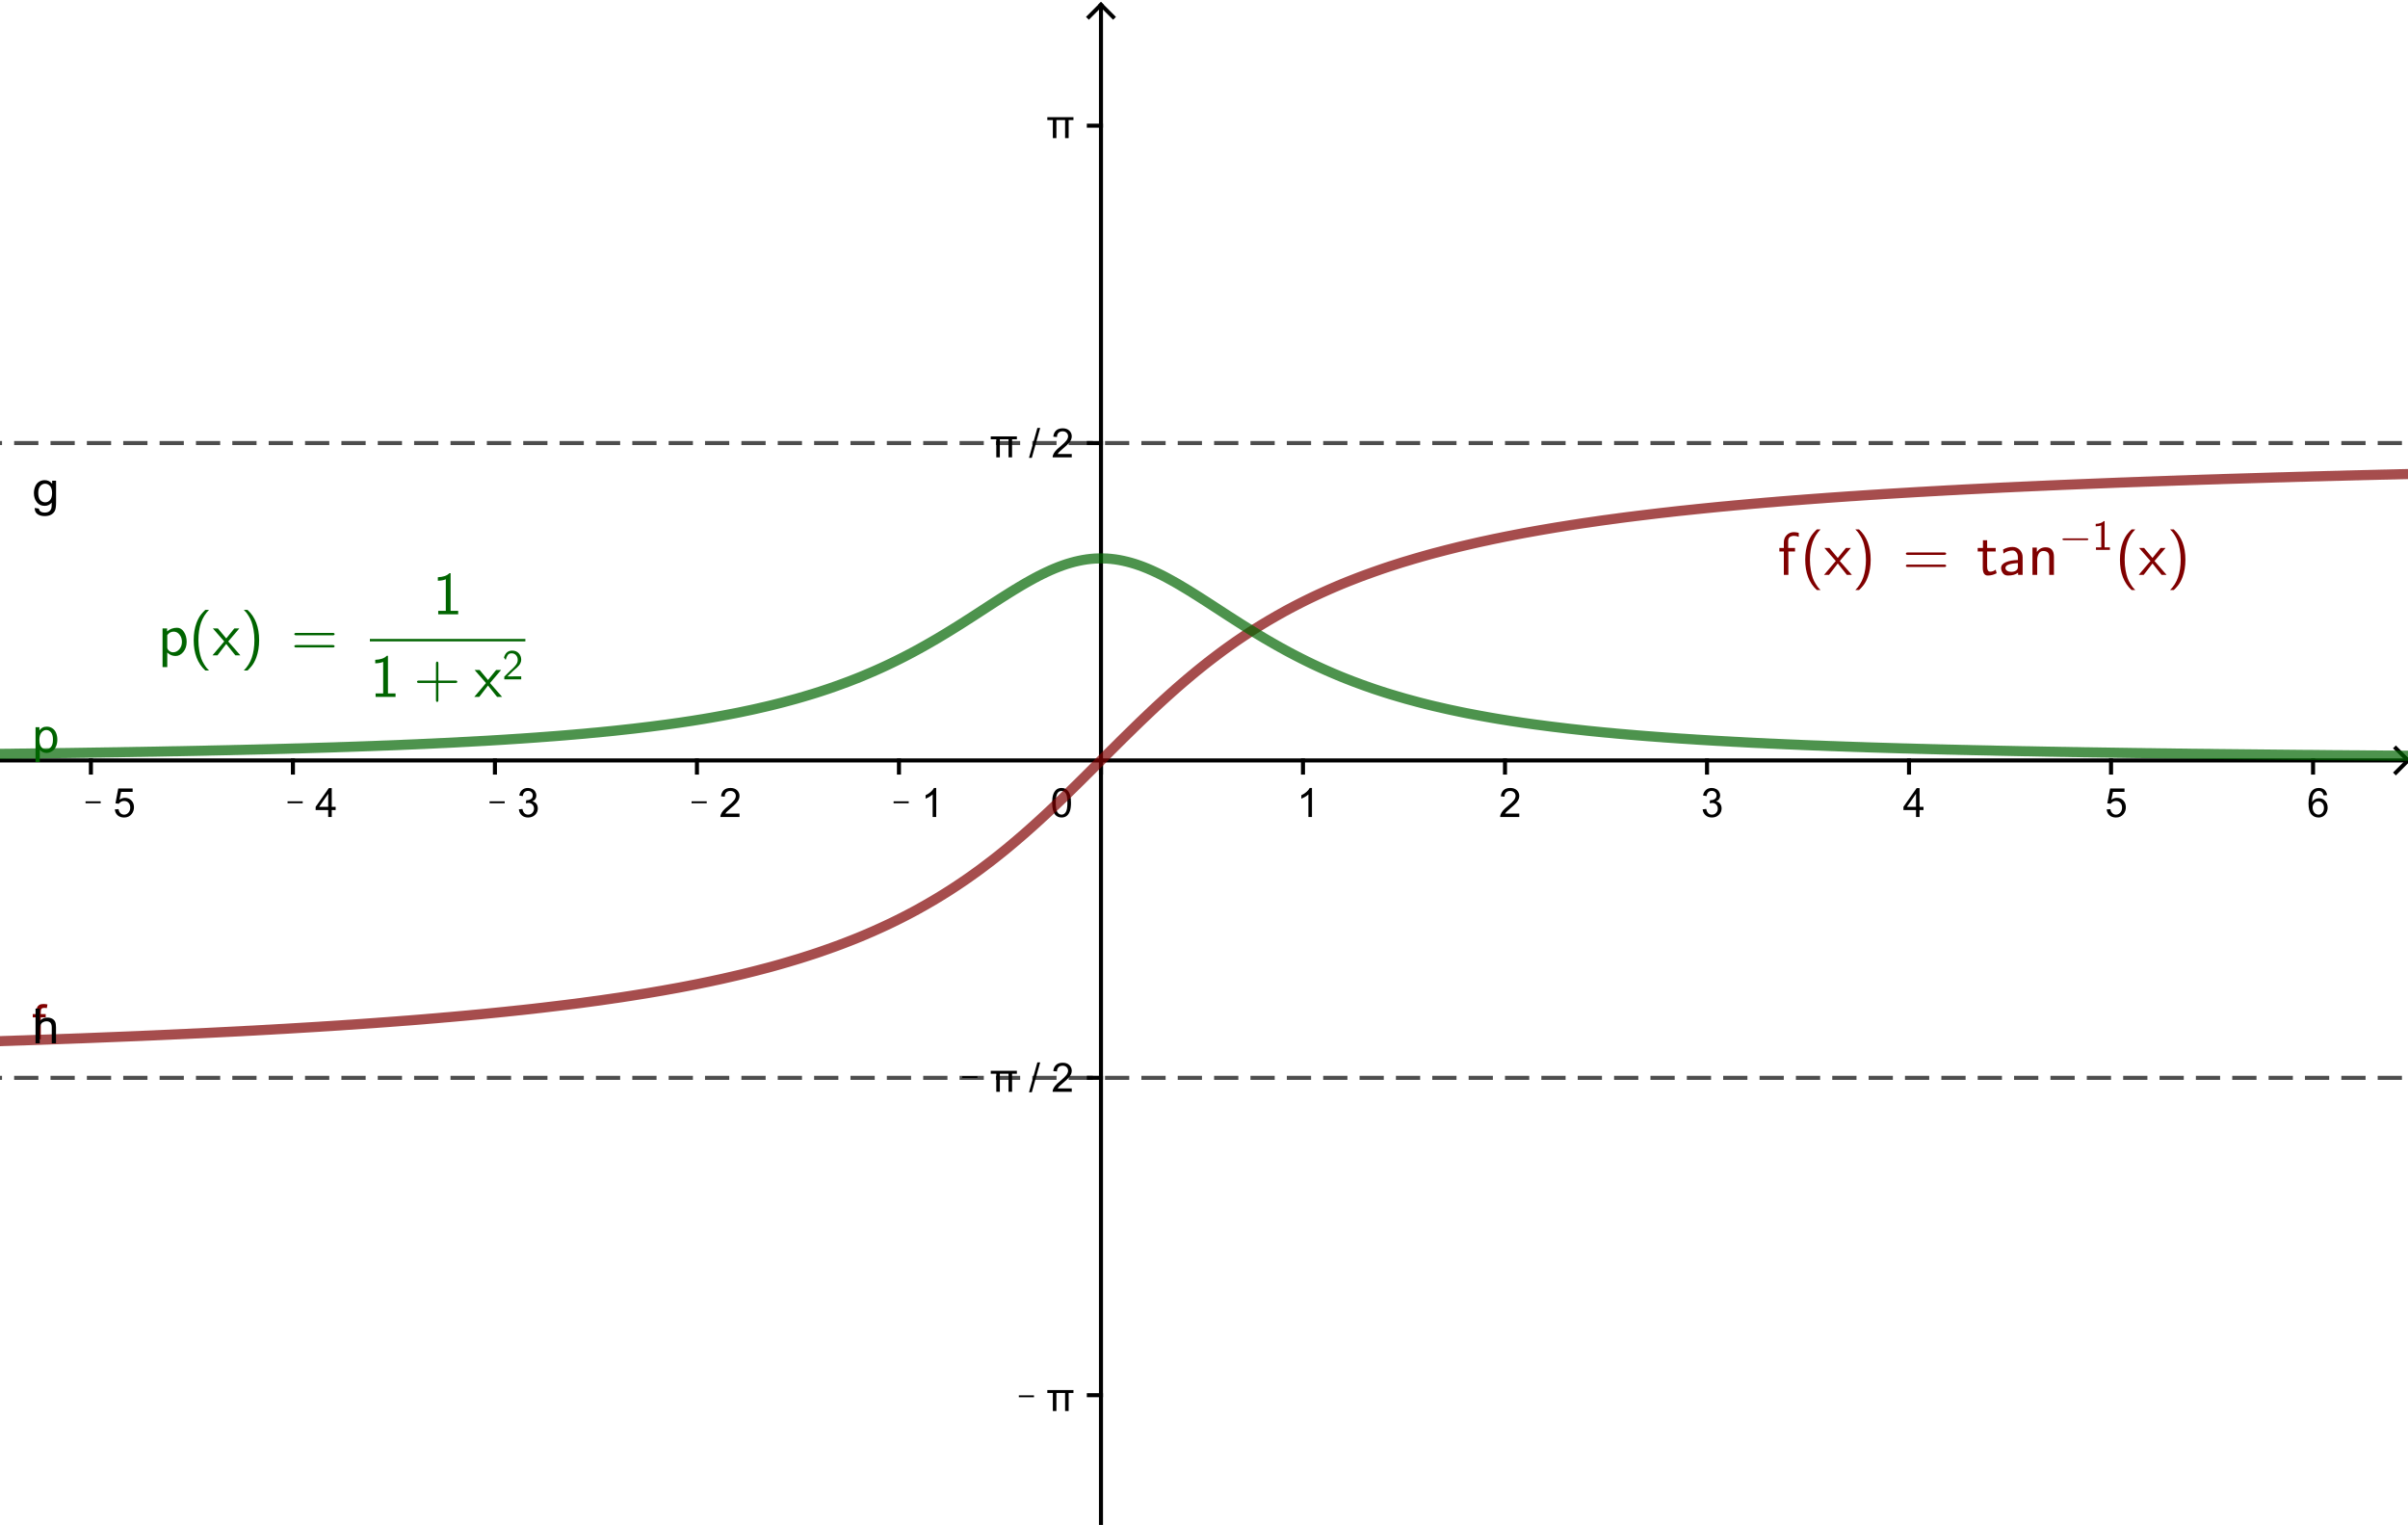 <?xml version="1.0" encoding="ISO-8859-1" standalone="no"?>

<svg 
     version="1.1"
     baseProfile="full"
     xmlns="http://www.w3.org/2000/svg"
     xmlns:xlink="http://www.w3.org/1999/xlink"
     xmlns:ev="http://www.w3.org/2001/xml-events"
     width="11.94cm"
     height="7.56cm"
     viewBox="0 0 596 377"
     >
<title>

</title>
<g stroke-linejoin="miter" stroke-dashoffset="0" stroke-dasharray="none" stroke-width="1" stroke-miterlimit="10.000" stroke-linecap="square">
<clipPath id="clip82ad5826-ebe8-409b-b2c6-4a9d33e6bf8f">
  <path d="M 0 0 L 0 378.00 L 597.00 378.00 L 597.00 0 z"/>
</clipPath>
<g clip-path="url(#clip1)">
<g stroke-linecap="butt" fill="none" stroke-opacity="1" stroke="#000000">
  <path d="M 272.50 2 L 272.50 378.00"/>
</g> <!-- drawing style -->
</g> <!-- clip1 -->
<clipPath id="clipa442fdce-4abd-4f2d-98c1-1b431046d7f4">
  <path d="M 0 0 L 0 378.00 L 597.00 378.00 L 597.00 0 z"/>
</clipPath>
<g clip-path="url(#clip2)">
<g stroke-linecap="butt" fill="none" stroke-opacity="1" stroke="#000000">
  <path d="M 272.50 1 L 269.50 4"/>
</g> <!-- drawing style -->
</g> <!-- clip2 -->
<clipPath id="clip8563c4ab-94ec-4635-8b95-d88718c5998b">
  <path d="M 0 0 L 0 378.00 L 597.00 378.00 L 597.00 0 z"/>
</clipPath>
<g clip-path="url(#clip3)">
<g stroke-linecap="butt" fill="none" stroke-opacity="1" stroke="#000000">
  <path d="M 272.50 1 L 275.50 4"/>
</g> <!-- drawing style -->
</g> <!-- clip3 -->
<clipPath id="clip70e8ec27-6b58-4ec8-b892-8c6f92c89feb">
  <path d="M 0 0 L 0 378.00 L 597.00 378.00 L 597.00 0 z"/>
</clipPath>
<g clip-path="url(#clip4)">
<g stroke-linecap="butt" fill="none" stroke-opacity="1" stroke="#000000">
  <path d="M 0 188.00 L 595.00 188.00"/>
</g> <!-- drawing style -->
</g> <!-- clip4 -->
<clipPath id="clipcc7ef765-6084-459e-b22e-2b6401766b28">
  <path d="M 0 0 L 0 378.00 L 597.00 378.00 L 597.00 0 z"/>
</clipPath>
<g clip-path="url(#clip5)">
<g stroke-linecap="butt" fill="none" stroke-opacity="1" stroke="#000000">
  <path d="M 596.00 188.00 L 593.00 185.00"/>
</g> <!-- drawing style -->
</g> <!-- clip5 -->
<clipPath id="clip03ebe80e-3eb9-487f-b971-cb911bb534db">
  <path d="M 0 0 L 0 378.00 L 597.00 378.00 L 597.00 0 z"/>
</clipPath>
<g clip-path="url(#clip6)">
<g stroke-linecap="butt" fill="none" stroke-opacity="1" stroke="#000000">
  <path d="M 596.00 188.00 L 593.00 191.00"/>
</g> <!-- drawing style -->
</g> <!-- clip6 -->
<clipPath id="clipd90d233b-cb3f-4eba-b811-a177228167dc">
  <path d="M 0 0 L 0 378.00 L 597.00 378.00 L 597.00 0 z"/>
</clipPath>
<g clip-path="url(#clip7)">
<g fill-opacity="1" fill-rule="nonzero" stroke="none" fill="#000000">
  <path d="M 21.172 198.59 L 21.172 198.12 L 24.922 198.12 L 24.922 198.59 L 21.172 198.59 z M 28.422 200.12 L 29.344 200.05 Q 29.438 200.72 29.812 201.06 Q 30.188 201.41 30.719 201.41 Q 31.344 201.41 31.789 200.92 Q 32.234 200.44 32.234 199.66 Q 32.234 198.91 31.812 198.47 Q 31.391 198.03 30.703 198.03 Q 30.281 198.03 29.938 198.23 Q 29.594 198.42 29.391 198.72 L 28.578 198.61 L 29.266 194.94 L 32.828 194.94 L 32.828 195.78 L 29.969 195.78 L 29.578 197.70 Q 30.234 197.25 30.938 197.25 Q 31.875 197.25 32.516 197.90 Q 33.156 198.55 33.156 199.58 Q 33.156 200.55 32.594 201.25 Q 31.906 202.12 30.719 202.12 Q 29.734 202.12 29.117 201.58 Q 28.500 201.03 28.422 200.12 z"/>
</g> <!-- drawing style -->
</g> <!-- clip7 -->
<clipPath id="clipdeb1971d-05d6-4cb4-b0b0-efc1b00226d8">
  <path d="M 0 0 L 0 378.00 L 597.00 378.00 L 597.00 0 z"/>
</clipPath>
<g clip-path="url(#clip8)">
<g stroke-linecap="butt" fill="none" stroke-opacity="1" stroke="#000000">
  <path d="M 22.500 188.00 L 22.500 191.00"/>
</g> <!-- drawing style -->
</g> <!-- clip8 -->
<clipPath id="clip1f1aa237-1a98-4843-be0e-c01ed810a559">
  <path d="M 0 0 L 0 378.00 L 597.00 378.00 L 597.00 0 z"/>
</clipPath>
<g clip-path="url(#clip9)">
<g fill-opacity="1" fill-rule="nonzero" stroke="none" fill="#000000">
  <path d="M 71.172 198.59 L 71.172 198.12 L 74.922 198.12 L 74.922 198.59 L 71.172 198.59 z M 81.234 202.00 L 81.234 200.28 L 78.125 200.28 L 78.125 199.48 L 81.391 194.84 L 82.109 194.84 L 82.109 199.48 L 83.078 199.48 L 83.078 200.28 L 82.109 200.28 L 82.109 202.00 L 81.234 202.00 z M 81.234 199.48 L 81.234 196.25 L 78.984 199.48 L 81.234 199.48 z"/>
</g> <!-- drawing style -->
</g> <!-- clip9 -->
<clipPath id="clipcf395376-c411-4fc3-af86-fa8c8ba3f09c">
  <path d="M 0 0 L 0 378.00 L 597.00 378.00 L 597.00 0 z"/>
</clipPath>
<g clip-path="url(#clip10)">
<g stroke-linecap="butt" fill="none" stroke-opacity="1" stroke="#000000">
  <path d="M 72.500 188.00 L 72.500 191.00"/>
</g> <!-- drawing style -->
</g> <!-- clip10 -->
<clipPath id="clip22b3f9ea-dbc9-46d9-9c79-97e88ddca189">
  <path d="M 0 0 L 0 378.00 L 597.00 378.00 L 597.00 0 z"/>
</clipPath>
<g clip-path="url(#clip11)">
<g fill-opacity="1" fill-rule="nonzero" stroke="none" fill="#000000">
  <path d="M 121.17 198.59 L 121.17 198.12 L 124.92 198.12 L 124.92 198.59 L 121.17 198.59 z M 128.42 200.11 L 129.30 200.00 Q 129.45 200.73 129.81 201.07 Q 130.17 201.41 130.70 201.41 Q 131.33 201.41 131.75 200.98 Q 132.17 200.55 132.17 199.91 Q 132.17 199.30 131.78 198.91 Q 131.39 198.52 130.78 198.52 Q 130.53 198.52 130.16 198.61 L 130.25 197.84 Q 130.34 197.84 130.39 197.84 Q 130.95 197.84 131.41 197.55 Q 131.86 197.27 131.86 196.66 Q 131.86 196.17 131.53 195.85 Q 131.20 195.53 130.69 195.53 Q 130.17 195.53 129.83 195.85 Q 129.48 196.17 129.39 196.83 L 128.52 196.67 Q 128.67 195.78 129.24 195.30 Q 129.81 194.81 130.66 194.81 Q 131.25 194.81 131.74 195.06 Q 132.23 195.31 132.49 195.75 Q 132.75 196.19 132.75 196.67 Q 132.75 197.14 132.51 197.52 Q 132.27 197.89 131.77 198.12 Q 132.41 198.27 132.76 198.73 Q 133.11 199.19 133.11 199.89 Q 133.11 200.83 132.42 201.48 Q 131.73 202.12 130.70 202.12 Q 129.75 202.12 129.13 201.56 Q 128.52 201.00 128.42 200.11 z"/>
</g> <!-- drawing style -->
</g> <!-- clip11 -->
<clipPath id="clipaef31b29-e4ea-4c9a-bf83-e451acdc2c33">
  <path d="M 0 0 L 0 378.00 L 597.00 378.00 L 597.00 0 z"/>
</clipPath>
<g clip-path="url(#clip12)">
<g stroke-linecap="butt" fill="none" stroke-opacity="1" stroke="#000000">
  <path d="M 122.50 188.00 L 122.50 191.00"/>
</g> <!-- drawing style -->
</g> <!-- clip12 -->
<clipPath id="clip6b8c435e-4a29-4381-b5c3-bf61967cca46">
  <path d="M 0 0 L 0 378.00 L 597.00 378.00 L 597.00 0 z"/>
</clipPath>
<g clip-path="url(#clip13)">
<g fill-opacity="1" fill-rule="nonzero" stroke="none" fill="#000000">
  <path d="M 171.17 198.59 L 171.17 198.12 L 174.92 198.12 L 174.92 198.59 L 171.17 198.59 z M 183.03 201.16 L 183.03 202.00 L 178.30 202.00 Q 178.30 201.69 178.41 201.39 Q 178.59 200.91 178.98 200.44 Q 179.38 199.97 180.14 199.36 Q 181.30 198.39 181.71 197.84 Q 182.12 197.28 182.12 196.78 Q 182.12 196.25 181.75 195.90 Q 181.38 195.55 180.78 195.55 Q 180.14 195.55 179.76 195.92 Q 179.38 196.30 179.38 196.97 L 178.47 196.88 Q 178.56 195.88 179.16 195.34 Q 179.77 194.81 180.80 194.81 Q 181.83 194.81 182.43 195.38 Q 183.03 195.95 183.03 196.80 Q 183.03 197.23 182.85 197.65 Q 182.67 198.06 182.27 198.52 Q 181.86 198.98 180.91 199.78 Q 180.12 200.44 179.90 200.68 Q 179.67 200.92 179.53 201.16 L 183.03 201.16 z"/>
</g> <!-- drawing style -->
</g> <!-- clip13 -->
<clipPath id="clipd95d52f6-e056-447c-a70e-3a985c42491a">
  <path d="M 0 0 L 0 378.00 L 597.00 378.00 L 597.00 0 z"/>
</clipPath>
<g clip-path="url(#clip14)">
<g stroke-linecap="butt" fill="none" stroke-opacity="1" stroke="#000000">
  <path d="M 172.50 188.00 L 172.50 191.00"/>
</g> <!-- drawing style -->
</g> <!-- clip14 -->
<clipPath id="clip9f1c0086-ee83-4a23-a38b-a18b54261dc9">
  <path d="M 0 0 L 0 378.00 L 597.00 378.00 L 597.00 0 z"/>
</clipPath>
<g clip-path="url(#clip15)">
<g fill-opacity="1" fill-rule="nonzero" stroke="none" fill="#000000">
  <path d="M 221.17 198.59 L 221.17 198.12 L 224.92 198.12 L 224.92 198.59 L 221.17 198.59 z M 231.72 202.00 L 230.84 202.00 L 230.84 196.41 Q 230.53 196.70 230.02 197.01 Q 229.50 197.31 229.09 197.45 L 229.09 196.61 Q 229.83 196.27 230.38 195.77 Q 230.94 195.28 231.16 194.81 L 231.72 194.81 L 231.72 202.00 z"/>
</g> <!-- drawing style -->
</g> <!-- clip15 -->
<clipPath id="clipdae409ca-2615-4629-b22c-270316bfe097">
  <path d="M 0 0 L 0 378.00 L 597.00 378.00 L 597.00 0 z"/>
</clipPath>
<g clip-path="url(#clip16)">
<g stroke-linecap="butt" fill="none" stroke-opacity="1" stroke="#000000">
  <path d="M 222.50 188.00 L 222.50 191.00"/>
</g> <!-- drawing style -->
</g> <!-- clip16 -->
<clipPath id="clip8ea21e6f-eb9b-4428-a2e5-52b6b176ac35">
  <path d="M 0 0 L 0 378.00 L 597.00 378.00 L 597.00 0 z"/>
</clipPath>
<g clip-path="url(#clip17)">
<g stroke-linecap="butt" fill="none" stroke-opacity="1" stroke="#000000">
  <path d="M 272.50 188.00 L 272.50 191.00"/>
</g> <!-- drawing style -->
</g> <!-- clip17 -->
<clipPath id="clipb7170cc4-2f7e-4ccf-a8b3-882e4b2cf40c">
  <path d="M 0 0 L 0 378.00 L 597.00 378.00 L 597.00 0 z"/>
</clipPath>
<g clip-path="url(#clip18)">
<g fill-opacity="1" fill-rule="nonzero" stroke="none" fill="#000000">
  <path d="M 324.72 202.00 L 323.84 202.00 L 323.84 196.41 Q 323.53 196.70 323.02 197.01 Q 322.50 197.31 322.09 197.45 L 322.09 196.61 Q 322.83 196.27 323.38 195.77 Q 323.94 195.28 324.16 194.81 L 324.72 194.81 L 324.72 202.00 z"/>
</g> <!-- drawing style -->
</g> <!-- clip18 -->
<clipPath id="clip2fcc7026-ca18-49f2-8ba5-73fb11827076">
  <path d="M 0 0 L 0 378.00 L 597.00 378.00 L 597.00 0 z"/>
</clipPath>
<g clip-path="url(#clip19)">
<g stroke-linecap="butt" fill="none" stroke-opacity="1" stroke="#000000">
  <path d="M 322.50 188.00 L 322.50 191.00"/>
</g> <!-- drawing style -->
</g> <!-- clip19 -->
<clipPath id="clip67a052c1-454d-4807-909b-2d0969a077c7">
  <path d="M 0 0 L 0 378.00 L 597.00 378.00 L 597.00 0 z"/>
</clipPath>
<g clip-path="url(#clip20)">
<g fill-opacity="1" fill-rule="nonzero" stroke="none" fill="#000000">
  <path d="M 376.03 201.16 L 376.03 202.00 L 371.30 202.00 Q 371.30 201.69 371.41 201.39 Q 371.59 200.91 371.98 200.44 Q 372.38 199.97 373.14 199.36 Q 374.30 198.39 374.71 197.84 Q 375.12 197.28 375.12 196.78 Q 375.12 196.25 374.75 195.90 Q 374.38 195.55 373.78 195.55 Q 373.14 195.55 372.76 195.92 Q 372.38 196.30 372.38 196.97 L 371.47 196.88 Q 371.56 195.88 372.16 195.34 Q 372.77 194.81 373.80 194.81 Q 374.83 194.81 375.43 195.38 Q 376.03 195.95 376.03 196.80 Q 376.03 197.23 375.85 197.65 Q 375.67 198.06 375.27 198.52 Q 374.86 198.98 373.91 199.78 Q 373.12 200.44 372.90 200.68 Q 372.67 200.92 372.53 201.16 L 376.03 201.16 z"/>
</g> <!-- drawing style -->
</g> <!-- clip20 -->
<clipPath id="clipd764083b-1860-4888-8e47-9f0710b3d720">
  <path d="M 0 0 L 0 378.00 L 597.00 378.00 L 597.00 0 z"/>
</clipPath>
<g clip-path="url(#clip21)">
<g stroke-linecap="butt" fill="none" stroke-opacity="1" stroke="#000000">
  <path d="M 372.50 188.00 L 372.50 191.00"/>
</g> <!-- drawing style -->
</g> <!-- clip21 -->
<clipPath id="clip16ffab1b-8a5d-4421-b764-8be013a201c1">
  <path d="M 0 0 L 0 378.00 L 597.00 378.00 L 597.00 0 z"/>
</clipPath>
<g clip-path="url(#clip22)">
<g fill-opacity="1" fill-rule="nonzero" stroke="none" fill="#000000">
  <path d="M 421.42 200.11 L 422.30 200.00 Q 422.45 200.73 422.81 201.07 Q 423.17 201.41 423.70 201.41 Q 424.33 201.41 424.75 200.98 Q 425.17 200.55 425.17 199.91 Q 425.17 199.30 424.78 198.91 Q 424.39 198.52 423.78 198.52 Q 423.53 198.52 423.16 198.61 L 423.25 197.84 Q 423.34 197.84 423.39 197.84 Q 423.95 197.84 424.41 197.55 Q 424.86 197.27 424.86 196.66 Q 424.86 196.17 424.53 195.85 Q 424.20 195.53 423.69 195.53 Q 423.17 195.53 422.83 195.85 Q 422.48 196.17 422.39 196.83 L 421.52 196.67 Q 421.67 195.78 422.24 195.30 Q 422.81 194.81 423.66 194.81 Q 424.25 194.81 424.74 195.06 Q 425.23 195.31 425.49 195.75 Q 425.75 196.19 425.75 196.67 Q 425.75 197.14 425.51 197.52 Q 425.27 197.89 424.77 198.12 Q 425.41 198.27 425.76 198.73 Q 426.11 199.19 426.11 199.89 Q 426.11 200.83 425.42 201.48 Q 424.73 202.12 423.70 202.12 Q 422.75 202.12 422.13 201.56 Q 421.52 201.00 421.42 200.11 z"/>
</g> <!-- drawing style -->
</g> <!-- clip22 -->
<clipPath id="clip22f1f1aa-757e-4c79-b221-25674e1aef29">
  <path d="M 0 0 L 0 378.00 L 597.00 378.00 L 597.00 0 z"/>
</clipPath>
<g clip-path="url(#clip23)">
<g stroke-linecap="butt" fill="none" stroke-opacity="1" stroke="#000000">
  <path d="M 422.50 188.00 L 422.50 191.00"/>
</g> <!-- drawing style -->
</g> <!-- clip23 -->
<clipPath id="clip23040b96-11b3-4ec9-b7e0-5e1d611b48bf">
  <path d="M 0 0 L 0 378.00 L 597.00 378.00 L 597.00 0 z"/>
</clipPath>
<g clip-path="url(#clip24)">
<g fill-opacity="1" fill-rule="nonzero" stroke="none" fill="#000000">
  <path d="M 474.23 202.00 L 474.23 200.28 L 471.12 200.28 L 471.12 199.48 L 474.39 194.84 L 475.11 194.84 L 475.11 199.48 L 476.08 199.48 L 476.08 200.28 L 475.11 200.28 L 475.11 202.00 L 474.23 202.00 z M 474.23 199.48 L 474.23 196.25 L 471.98 199.48 L 474.23 199.48 z"/>
</g> <!-- drawing style -->
</g> <!-- clip24 -->
<clipPath id="clipeff7dfc3-05bf-4509-88f3-b14924873eed">
  <path d="M 0 0 L 0 378.00 L 597.00 378.00 L 597.00 0 z"/>
</clipPath>
<g clip-path="url(#clip25)">
<g stroke-linecap="butt" fill="none" stroke-opacity="1" stroke="#000000">
  <path d="M 472.50 188.00 L 472.50 191.00"/>
</g> <!-- drawing style -->
</g> <!-- clip25 -->
<clipPath id="clipc335af3c-5e2a-4f50-8a21-cb98ba2b81b8">
  <path d="M 0 0 L 0 378.00 L 597.00 378.00 L 597.00 0 z"/>
</clipPath>
<g clip-path="url(#clip26)">
<g fill-opacity="1" fill-rule="nonzero" stroke="none" fill="#000000">
  <path d="M 521.42 200.12 L 522.34 200.05 Q 522.44 200.72 522.81 201.06 Q 523.19 201.41 523.72 201.41 Q 524.34 201.41 524.79 200.92 Q 525.23 200.44 525.23 199.66 Q 525.23 198.91 524.81 198.47 Q 524.39 198.03 523.70 198.03 Q 523.28 198.03 522.94 198.23 Q 522.59 198.42 522.39 198.72 L 521.58 198.61 L 522.27 194.94 L 525.83 194.94 L 525.83 195.78 L 522.97 195.78 L 522.58 197.70 Q 523.23 197.25 523.94 197.25 Q 524.88 197.25 525.52 197.90 Q 526.16 198.55 526.16 199.58 Q 526.16 200.55 525.59 201.25 Q 524.91 202.12 523.72 202.12 Q 522.73 202.12 522.12 201.58 Q 521.50 201.03 521.42 200.12 z"/>
</g> <!-- drawing style -->
</g> <!-- clip26 -->
<clipPath id="clip0430a99b-ba19-44d0-8326-c644f4f11aa1">
  <path d="M 0 0 L 0 378.00 L 597.00 378.00 L 597.00 0 z"/>
</clipPath>
<g clip-path="url(#clip27)">
<g stroke-linecap="butt" fill="none" stroke-opacity="1" stroke="#000000">
  <path d="M 522.50 188.00 L 522.50 191.00"/>
</g> <!-- drawing style -->
</g> <!-- clip27 -->
<clipPath id="clip0ed32a03-fbfe-4564-9e1a-1cd00d122dee">
  <path d="M 0 0 L 0 378.00 L 597.00 378.00 L 597.00 0 z"/>
</clipPath>
<g clip-path="url(#clip28)">
<g fill-opacity="1" fill-rule="nonzero" stroke="none" fill="#000000">
  <path d="M 575.97 196.59 L 575.11 196.66 Q 574.98 196.14 574.77 195.91 Q 574.41 195.53 573.89 195.53 Q 573.47 195.53 573.16 195.77 Q 572.73 196.08 572.50 196.66 Q 572.27 197.23 572.25 198.31 Q 572.56 197.83 573.02 197.59 Q 573.48 197.36 573.98 197.36 Q 574.88 197.36 575.49 198.01 Q 576.11 198.66 576.11 199.67 Q 576.11 200.34 575.81 200.92 Q 575.52 201.50 575.01 201.81 Q 574.50 202.12 573.86 202.12 Q 572.77 202.12 572.07 201.31 Q 571.38 200.50 571.38 198.66 Q 571.38 196.58 572.14 195.62 Q 572.81 194.81 573.94 194.81 Q 574.80 194.81 575.34 195.29 Q 575.88 195.77 575.97 196.59 z M 572.39 199.69 Q 572.39 200.14 572.58 200.55 Q 572.77 200.97 573.12 201.19 Q 573.47 201.41 573.84 201.41 Q 574.41 201.41 574.80 200.95 Q 575.20 200.50 575.20 199.73 Q 575.20 198.98 574.80 198.55 Q 574.41 198.12 573.81 198.12 Q 573.22 198.12 572.80 198.55 Q 572.39 198.98 572.39 199.69 z"/>
</g> <!-- drawing style -->
</g> <!-- clip28 -->
<clipPath id="clipab749aad-3305-440d-8728-940b77bd0d0e">
  <path d="M 0 0 L 0 378.00 L 597.00 378.00 L 597.00 0 z"/>
</clipPath>
<g clip-path="url(#clip29)">
<g stroke-linecap="butt" fill="none" stroke-opacity="1" stroke="#000000">
  <path d="M 572.50 188.00 L 572.50 191.00"/>
</g> <!-- drawing style -->
</g> <!-- clip29 -->
<clipPath id="clipf66a2c23-2b64-40bc-b05b-f7eed5388b00">
  <path d="M 0 0 L 0 378.00 L 597.00 378.00 L 597.00 0 z"/>
</clipPath>
<g clip-path="url(#clip30)">
<g stroke-linecap="butt" fill="none" stroke-opacity="1" stroke="#000000">
  <path d="M 269.50 345.08 L 272.50 345.08"/>
</g> <!-- drawing style -->
</g> <!-- clip30 -->
<clipPath id="clipf5ba018d-5f3e-40e5-994d-8c566bf4a868">
  <path d="M 0 0 L 0 378.00 L 597.00 378.00 L 597.00 0 z"/>
</clipPath>
<g clip-path="url(#clip31)">
<g stroke-linecap="butt" fill="none" stroke-opacity="1" stroke="#000000">
  <path d="M 269.50 266.54 L 272.50 266.54"/>
</g> <!-- drawing style -->
</g> <!-- clip31 -->
<clipPath id="clip91093941-5b0e-4a5b-936c-0e9317529c94">
  <path d="M 0 0 L 0 378.00 L 597.00 378.00 L 597.00 0 z"/>
</clipPath>
<g clip-path="url(#clip32)">
<g stroke-linecap="butt" fill="none" stroke-opacity="1" stroke="#000000">
  <path d="M 269.50 109.46 L 272.50 109.46"/>
</g> <!-- drawing style -->
</g> <!-- clip32 -->
<clipPath id="clipdcee28d6-9325-4104-a24f-7d900bd9fa7f">
  <path d="M 0 0 L 0 378.00 L 597.00 378.00 L 597.00 0 z"/>
</clipPath>
<g clip-path="url(#clip33)">
<g stroke-linecap="butt" fill="none" stroke-opacity="1" stroke="#000000">
  <path d="M 269.50 30.920 L 272.50 30.920"/>
</g> <!-- drawing style -->
</g> <!-- clip33 -->
<clipPath id="clip82c8f2c8-5337-4529-a641-9b017af8abf3">
  <path d="M 0 0 L 0 378.00 L 597.00 378.00 L 597.00 0 z"/>
</clipPath>
<g clip-path="url(#clip34)">
<g fill-opacity="1" fill-rule="nonzero" stroke="none" fill="#000000">
  <path d="M 252.17 345.59 L 252.17 345.12 L 255.92 345.12 L 255.92 345.59 L 252.17 345.59 z M 261.47 344.53 L 261.47 349.00 L 260.59 349.00 L 260.59 344.53 L 259.22 344.53 L 259.22 343.81 L 265.69 343.81 L 265.69 344.53 L 264.50 344.53 L 264.50 349.00 L 263.62 349.00 L 263.62 344.53 L 261.47 344.53 z"/>
</g> <!-- drawing style -->
</g> <!-- clip34 -->
<clipPath id="clip61774e92-17c6-469f-b6b6-b98461ba4fbc">
  <path d="M 0 0 L 0 378.00 L 597.00 378.00 L 597.00 0 z"/>
</clipPath>
<g clip-path="url(#clip35)">
<g fill-opacity="1" fill-rule="nonzero" stroke="none" fill="#000000">
  <path d="M 238.17 266.59 L 238.17 266.12 L 241.92 266.12 L 241.92 266.59 L 238.17 266.59 z M 247.47 265.53 L 247.47 270.00 L 246.59 270.00 L 246.59 265.53 L 245.22 265.53 L 245.22 264.81 L 251.69 264.81 L 251.69 265.53 L 250.50 265.53 L 250.50 270.00 L 249.62 270.00 L 249.62 265.53 L 247.47 265.53 z M 254.68 270.12 L 256.76 262.72 L 257.46 262.72 L 255.38 270.12 L 254.68 270.12 z M 265.27 269.16 L 265.27 270.00 L 260.53 270.00 Q 260.53 269.69 260.64 269.39 Q 260.83 268.91 261.22 268.44 Q 261.61 267.97 262.38 267.36 Q 263.53 266.39 263.95 265.84 Q 264.36 265.28 264.36 264.78 Q 264.36 264.25 263.98 263.90 Q 263.61 263.55 263.02 263.55 Q 262.38 263.55 261.99 263.92 Q 261.61 264.30 261.61 264.97 L 260.70 264.88 Q 260.80 263.88 261.40 263.34 Q 262.00 262.81 263.03 262.81 Q 264.06 262.81 264.66 263.38 Q 265.27 263.95 265.27 264.80 Q 265.27 265.23 265.09 265.65 Q 264.91 266.06 264.50 266.52 Q 264.09 266.98 263.14 267.78 Q 262.36 268.44 262.13 268.68 Q 261.91 268.92 261.77 269.16 L 265.27 269.16 z"/>
</g> <!-- drawing style -->
</g> <!-- clip35 -->
<clipPath id="clip5e546260-b2d1-48c5-adcc-f75182bb7981">
  <path d="M 0 0 L 0 378.00 L 597.00 378.00 L 597.00 0 z"/>
</clipPath>
<g clip-path="url(#clip36)">
<g fill-opacity="1" fill-rule="nonzero" stroke="none" fill="#000000">
  <path d="M 247.47 108.53 L 247.47 113.00 L 246.59 113.00 L 246.59 108.53 L 245.22 108.53 L 245.22 107.81 L 251.69 107.81 L 251.69 108.53 L 250.50 108.53 L 250.50 113.00 L 249.62 113.00 L 249.62 108.53 L 247.47 108.53 z M 254.68 113.12 L 256.76 105.72 L 257.46 105.72 L 255.38 113.12 L 254.68 113.12 z M 265.27 112.16 L 265.27 113.00 L 260.53 113.00 Q 260.53 112.69 260.64 112.39 Q 260.83 111.91 261.22 111.44 Q 261.61 110.97 262.38 110.36 Q 263.53 109.39 263.95 108.84 Q 264.36 108.28 264.36 107.78 Q 264.36 107.25 263.98 106.90 Q 263.61 106.55 263.02 106.55 Q 262.38 106.55 261.99 106.92 Q 261.61 107.30 261.61 107.97 L 260.70 107.88 Q 260.80 106.88 261.40 106.34 Q 262.00 105.81 263.03 105.81 Q 264.06 105.81 264.66 106.38 Q 265.27 106.95 265.27 107.80 Q 265.27 108.23 265.09 108.65 Q 264.91 109.06 264.50 109.52 Q 264.09 109.98 263.14 110.78 Q 262.36 111.44 262.13 111.68 Q 261.91 111.92 261.77 112.16 L 265.27 112.16 z"/>
</g> <!-- drawing style -->
</g> <!-- clip36 -->
<clipPath id="clip2e131403-c2b1-473f-9ba7-0866a4c9a6bb">
  <path d="M 0 0 L 0 378.00 L 597.00 378.00 L 597.00 0 z"/>
</clipPath>
<g clip-path="url(#clip37)">
<g fill-opacity="1" fill-rule="nonzero" stroke="none" fill="#000000">
  <path d="M 261.47 29.531 L 261.47 34.000 L 260.59 34.000 L 260.59 29.531 L 259.22 29.531 L 259.22 28.812 L 265.69 28.812 L 265.69 29.531 L 264.50 29.531 L 264.50 34.000 L 263.62 34.000 L 263.62 29.531 L 261.47 29.531 z"/>
</g> <!-- drawing style -->
</g> <!-- clip37 -->
<clipPath id="clip4c318838-3f3c-476a-a2cd-d02477de9d70">
  <path d="M 0 0 L 0 378.00 L 597.00 378.00 L 597.00 0 z"/>
</clipPath>
<g clip-path="url(#clip38)">
<g fill-opacity="1" fill-rule="nonzero" stroke="none" fill="#000000">
  <path d="M 260.42 198.47 Q 260.42 197.20 260.68 196.43 Q 260.94 195.66 261.45 195.23 Q 261.97 194.81 262.75 194.81 Q 263.33 194.81 263.76 195.05 Q 264.19 195.28 264.48 195.72 Q 264.77 196.16 264.92 196.78 Q 265.08 197.41 265.08 198.47 Q 265.08 199.73 264.82 200.51 Q 264.56 201.28 264.05 201.70 Q 263.53 202.12 262.75 202.12 Q 261.72 202.12 261.12 201.38 Q 260.42 200.48 260.42 198.47 z M 261.31 198.47 Q 261.31 200.23 261.73 200.82 Q 262.14 201.41 262.75 201.41 Q 263.36 201.41 263.77 200.82 Q 264.19 200.23 264.19 198.47 Q 264.19 196.70 263.77 196.12 Q 263.36 195.55 262.73 195.55 Q 262.14 195.55 261.77 196.05 Q 261.31 196.70 261.31 198.47 z"/>
</g> <!-- drawing style -->
</g> <!-- clip38 -->
<g id="misc">
</g><!-- misc -->
<g id="layer0">
<clipPath id="clip9832533f-de34-4406-9503-ff1e013c1a03">
  <path d="M 0 0 L 0 378.00 L 597.00 378.00 L 597.00 0 z"/>
</clipPath>
<g clip-path="url(#clip39)">
<g stroke-linejoin="round" stroke-width="2.5" stroke-linecap="round" fill="none" stroke-opacity=".698" stroke="#800000">
  <path d="M 0 257.47 L 0 257.47 L 1 257.43 L 1 257.43 L 2 257.40 L 2 257.40 L 3 257.37 L 3 257.37 L 4 257.33 L 4 257.33 L 5 257.30 L 5 257.30 L 6 257.27 L 7 257.23 L 8 257.20 L 8 257.20 L 9 257.16 L 9 257.16 L 10.000 257.13 L 10.000 257.13 L 11.000 257.09 L 11.000 257.09 L 12.000 257.06 L 12.000 257.06 L 13.000 257.02 L 13.000 257.02 L 14.000 256.99 L 14.000 256.99 L 15.000 256.95 L 15.000 256.95 L 16.000 256.91 L 16.000 256.91 L 17.000 256.88 L 17.000 256.88 L 18.000 256.84 L 18.000 256.84 L 19.000 256.80 L 19.000 256.80 L 20.000 256.77 L 20.000 256.77 L 21.000 256.73 L 21.000 256.73 L 22.000 256.69 L 22.000 256.69 L 23.000 256.65 L 23.000 256.65 L 24.000 256.61 L 24.000 256.61 L 25.000 256.57 L 25.000 256.57 L 26.000 256.53 L 26.000 256.53 L 27.000 256.49 L 27.000 256.49 L 28.000 256.45 L 28.000 256.45 L 29.000 256.41 L 29.000 256.41 L 30.000 256.37 L 30.000 256.37 L 31.000 256.33 L 31.000 256.33 L 32.000 256.29 L 32.000 256.29 L 33.000 256.25 L 33.000 256.25 L 34.000 256.21 L 34.000 256.21 L 35.000 256.17 L 35.000 256.17 L 36.000 256.12 L 36.000 256.12 L 37.000 256.08 L 37.000 256.08 L 38.000 256.04 L 38.000 256.04 L 39.000 255.99 L 39.000 255.99 L 40.000 255.95 L 40.000 255.95 L 41.000 255.90 L 41.000 255.90 L 42.000 255.86 L 42.000 255.86 L 43.000 255.81 L 43.000 255.81 L 44.000 255.77 L 44.000 255.77 L 45.000 255.72 L 45.000 255.72 L 46.000 255.68 L 46.000 255.68 L 47.000 255.63 L 47.000 255.63 L 48.000 255.58 L 48.000 255.58 L 49.000 255.54 L 49.000 255.54 L 50.000 255.49 L 50.000 255.49 L 51.000 255.44 L 51.000 255.44 L 52.000 255.39 L 52.000 255.39 L 53.000 255.34 L 53.000 255.34 L 54.000 255.29 L 54.000 255.29 L 55.000 255.24 L 55.000 255.24 L 56.000 255.19 L 56.000 255.19 L 57.000 255.14 L 57.000 255.14 L 58.000 255.09 L 58.000 255.09 L 59.000 255.04 L 59.000 255.04 L 60.000 254.99 L 60.000 254.99 L 61.000 254.93 L 61.000 254.93 L 62.000 254.88 L 62.000 254.88 L 63.000 254.83 L 63.000 254.83 L 64.000 254.77 L 64.000 254.77 L 65.000 254.72 L 65.000 254.72 L 66.000 254.66 L 66.000 254.66 L 67.000 254.61 L 67.000 254.61 L 68.000 254.55 L 68.000 254.55 L 69.000 254.49 L 69.000 254.49 L 70.000 254.44 L 70.000 254.44 L 71.000 254.38 L 71.000 254.38 L 72.000 254.32 L 72.000 254.32 L 73.000 254.26 L 73.000 254.26 L 74.000 254.20 L 74.000 254.20 L 75.000 254.14 L 75.000 254.14 L 76.000 254.08 L 76.000 254.08 L 77.000 254.02 L 77.000 254.02 L 78.000 253.96 L 78.000 253.96 L 79.000 253.90 L 79.000 253.90 L 80.000 253.83 L 80.000 253.83 L 81.000 253.77 L 81.000 253.77 L 82.000 253.71 L 82.000 253.71 L 83.000 253.64 L 83.000 253.64 L 84.000 253.58 L 84.000 253.58 L 85.000 253.51 L 85.000 253.51 L 86.000 253.44 L 86.000 253.44 L 87.000 253.38 L 87.000 253.38 L 88.000 253.31 L 88.000 253.31 L 89.000 253.24 L 89.000 253.24 L 90.000 253.17 L 90.000 253.17 L 91.000 253.10 L 91.000 253.10 L 92.000 253.03 L 92.000 253.03 L 93.000 252.96 L 93.000 252.96 L 94.000 252.88 L 94.000 252.88 L 95.000 252.81 L 95.000 252.81 L 96.000 252.74 L 96.000 252.74 L 97.000 252.66 L 97.000 252.66 L 98.000 252.59 L 98.000 252.59 L 99.000 252.51 L 99.000 252.51 L 100.00 252.43 L 100.00 252.43 L 101.00 252.36 L 101.00 252.36 L 102.00 252.28 L 102.00 252.28 L 103.00 252.20 L 103.00 252.20 L 104.00 252.12 L 104.00 252.12 L 105.00 252.04 L 105.00 252.04 L 106.00 251.95 L 106.00 251.95 L 107.00 251.87 L 107.00 251.87 L 108.00 251.79 L 108.00 251.79 L 109.00 251.70 L 109.00 251.70 L 110.00 251.61 L 110.00 251.61 L 111.00 251.53 L 111.00 251.53 L 112.00 251.44 L 112.00 251.44 L 113.00 251.35 L 113.00 251.35 L 114.00 251.26 L 114.00 251.26 L 115.00 251.17 L 115.00 251.17 L 116.00 251.08 L 116.00 251.08 L 117.00 250.98 L 117.00 250.98 L 118.00 250.89 L 118.00 250.89 L 119.00 250.80 L 119.00 250.80 L 120.00 250.70 L 120.00 250.70 L 121.00 250.60 L 121.00 250.60 L 122.00 250.50 L 122.00 250.50 L 123.00 250.40 L 123.00 250.40 L 124.00 250.30 L 124.00 250.30 L 125.00 250.20 L 125.00 250.20 L 126.00 250.09 L 126.00 250.09 L 127.00 249.99 L 127.00 249.99 L 128.00 249.88 L 128.00 249.88 L 129.00 249.78 L 129.00 249.78 L 130.00 249.67 L 130.00 249.67 L 131.00 249.56 L 131.00 249.56 L 132.00 249.45 L 132.00 249.45 L 133.00 249.33 L 133.00 249.33 L 134.00 249.22 L 134.00 249.22 L 135.00 249.10 L 135.00 249.10 L 136.00 248.98 L 136.00 248.98 L 137.00 248.86 L 137.00 248.86 L 138.00 248.74 L 138.00 248.74 L 139.00 248.62 L 139.00 248.62 L 140.00 248.50 L 140.00 248.50 L 141.00 248.37 L 141.00 248.37 L 142.00 248.25 L 142.00 248.25 L 143.00 248.12 L 143.00 248.12 L 144.00 247.99 L 144.00 247.99 L 145.00 247.85 L 145.00 247.85 L 146.00 247.72 L 146.00 247.72 L 147.00 247.58 L 147.00 247.58 L 148.00 247.45 L 148.00 247.45 L 149.00 247.31 L 149.00 247.31 L 150.00 247.16 L 150.00 247.16 L 151.00 247.02 L 151.00 247.02 L 152.00 246.87 L 152.00 246.87 L 153.00 246.73 L 153.00 246.73 L 154.00 246.58 L 154.00 246.58 L 155.00 246.42 L 155.00 246.42 L 156.00 246.27 L 156.00 246.27 L 157.00 246.11 L 157.00 246.11 L 158.00 245.95 L 158.00 245.95 L 159.00 245.79 L 159.00 245.79 L 160.00 245.63 L 160.00 245.63 L 161.00 245.46 L 161.00 245.46 L 162.00 245.29 L 162.00 245.29 L 163.00 245.12 L 163.00 245.12 L 164.00 244.95 L 164.00 244.95 L 165.00 244.77 L 165.00 244.77 L 166.00 244.59 L 166.00 244.59 L 167.00 244.41 L 167.00 244.41 L 168.00 244.23 L 168.00 244.23 L 169.00 244.04 L 169.00 244.04 L 170.00 243.85 L 170.00 243.85 L 171.00 243.65 L 171.00 243.65 L 172.00 243.46 L 172.00 243.46 L 173.00 243.26 L 173.00 243.26 L 174.00 243.05 L 174.00 243.05 L 175.00 242.85 L 175.00 242.85 L 176.00 242.64 L 176.00 242.64 L 177.00 242.42 L 177.00 242.42 L 178.00 242.21 L 178.00 242.21 L 179.00 241.99 L 179.00 241.99 L 180.00 241.76 L 180.00 241.76 L 181.00 241.53 L 181.00 241.53 L 182.00 241.30 L 182.00 241.30 L 183.00 241.07 L 183.00 241.07 L 184.00 240.83 L 184.00 240.83 L 185.00 240.58 L 185.00 240.58 L 186.00 240.33 L 186.00 240.33 L 187.00 240.08 L 187.00 240.08 L 188.00 239.82 L 188.00 239.82 L 189.00 239.56 L 189.00 239.56 L 190.00 239.30 L 190.00 239.30 L 191.00 239.03 L 191.00 239.03 L 192.00 238.75 L 192.00 238.75 L 193.00 238.47 L 193.00 238.47 L 194.00 238.18 L 194.00 238.18 L 195.00 237.89 L 195.00 237.89 L 196.00 237.59 L 196.00 237.59 L 197.00 237.29 L 197.00 237.29 L 198.00 236.99 L 198.00 236.99 L 199.00 236.67 L 199.00 236.67 L 200.00 236.35 L 200.00 236.35 L 201.00 236.03 L 201.00 236.03 L 202.00 235.70 L 202.00 235.70 L 203.00 235.36 L 203.00 235.36 L 204.00 235.01 L 204.00 235.01 L 205.00 234.66 L 205.00 234.66 L 206.00 234.30 L 206.00 234.30 L 207.00 233.94 L 207.00 233.94 L 208.00 233.57 L 208.00 233.57 L 209.00 233.19 L 209.00 233.19 L 210.00 232.80 L 210.00 232.80 L 211.00 232.41 L 211.00 232.41 L 212.00 232.01 L 212.00 232.01 L 213.00 231.60 L 213.00 231.60 L 214.00 231.18 L 214.00 231.18 L 215.00 230.75 L 215.00 230.75 L 216.00 230.32 L 216.00 230.32 L 217.00 229.87 L 217.00 229.87 L 218.00 229.42 L 218.00 229.42 L 219.00 228.96 L 219.00 228.96 L 220.00 228.49 L 220.00 228.49 L 221.00 228.01 L 221.00 228.01 L 222.00 227.52 L 222.00 227.52 L 223.00 227.02 L 223.00 227.02 L 224.00 226.51 L 224.00 226.51 L 225.00 225.99 L 225.00 225.99 L 226.00 225.46 L 226.00 225.46 L 227.00 224.92 L 227.00 224.92 L 228.00 224.36 L 228.00 224.36 L 229.00 223.80 L 229.00 223.80 L 230.00 223.22 L 230.00 223.22 L 231.00 222.64 L 231.00 222.64 L 232.00 222.04 L 232.00 222.04 L 233.00 221.43 L 233.00 221.43 L 234.00 220.81 L 234.00 220.81 L 235.00 220.18 L 235.00 220.18 L 236.00 219.53 L 236.00 219.53 L 237.00 218.87 L 237.00 218.87 L 238.00 218.20 L 238.00 218.20 L 239.00 217.52 L 239.00 217.52 L 240.00 216.82 L 240.00 216.82 L 241.00 216.11 L 241.00 216.11 L 242.00 215.39 L 242.00 215.39 L 243.00 214.65 L 243.00 214.65 L 244.00 213.90 L 244.00 213.90 L 245.00 213.14 L 245.00 213.14 L 246.00 212.37 L 246.00 212.37 L 247.00 211.58 L 247.00 211.58 L 248.00 210.78 L 248.00 210.78 L 249.00 209.97 L 249.00 209.97 L 250.00 209.14 L 250.00 209.14 L 251.00 208.30 L 251.00 208.30 L 252.00 207.45 L 252.00 207.45 L 253.00 206.59 L 253.00 206.59 L 254.00 205.72 L 254.00 205.72 L 255.00 204.83 L 255.00 204.83 L 256.00 203.94 L 256.00 203.94 L 257.00 203.03 L 257.00 203.03 L 258.00 202.11 L 258.00 202.11 L 259.00 201.19 L 259.00 201.19 L 260.00 200.25 L 260.00 200.25 L 261.00 199.30 L 261.00 199.30 L 262.00 198.35 L 262.00 198.35 L 263.00 197.39 L 263.00 197.39 L 264.00 196.42 L 264.00 196.42 L 265.00 195.44 L 265.00 195.44 L 266.00 194.46 L 266.00 194.46 L 267.00 193.48 L 267.00 193.48 L 268.00 192.49 L 268.00 192.49 L 269.00 191.49 L 269.00 191.49 L 270.00 190.50 L 270.00 190.50 L 271.00 189.50 L 271.00 189.50 L 272.00 188.50 L 272.00 188.50 L 273.00 187.50 L 273.00 187.50 L 274.00 186.50 L 274.00 186.50 L 275.00 185.50 L 275.00 185.50 L 276.00 184.51 L 276.00 184.51 L 277.00 183.51 L 277.00 183.51 L 278.00 182.52 L 278.00 182.52 L 279.00 181.54 L 279.00 181.54 L 280.00 180.56 L 280.00 180.56 L 281.00 179.58 L 281.00 179.58 L 282.00 178.61 L 282.00 178.61 L 283.00 177.65 L 283.00 177.65 L 284.00 176.70 L 284.00 176.70 L 285.00 175.75 L 285.00 175.75 L 286.00 174.81 L 286.00 174.81 L 287.00 173.89 L 287.00 173.89 L 288.00 172.97 L 288.00 172.97 L 289.00 172.06 L 289.00 172.06 L 290.00 171.17 L 290.00 171.17 L 291.00 170.28 L 291.00 170.28 L 292.00 169.41 L 292.00 169.41 L 293.00 168.55 L 293.00 168.55 L 294.00 167.70 L 294.00 167.70 L 295.00 166.86 L 295.00 166.86 L 296.00 166.03 L 296.00 166.03 L 297.00 165.22 L 297.00 165.22 L 298.00 164.42 L 298.00 164.42 L 299.00 163.63 L 299.00 163.63 L 300.00 162.86 L 300.00 162.86 L 301.00 162.10 L 301.00 162.10 L 302.00 161.35 L 302.00 161.35 L 303.00 160.61 L 303.00 160.61 L 304.00 159.89 L 304.00 159.89 L 305.00 159.18 L 305.00 159.18 L 306.00 158.48 L 306.00 158.48 L 307.00 157.80 L 307.00 157.80 L 308.00 157.13 L 308.00 157.13 L 309.00 156.47 L 309.00 156.47 L 310.00 155.82 L 310.00 155.82 L 311.00 155.19 L 311.00 155.19 L 312.00 154.57 L 312.00 154.57 L 313.00 153.96 L 313.00 153.96 L 314.00 153.36 L 314.00 153.36 L 315.00 152.78 L 315.00 152.78 L 316.00 152.20 L 316.00 152.20 L 317.00 151.64 L 317.00 151.64 L 318.00 151.08 L 318.00 151.08 L 319.00 150.54 L 319.00 150.54 L 320.00 150.01 L 320.00 150.01 L 321.00 149.49 L 321.00 149.49 L 322.00 148.98 L 322.00 148.98 L 323.00 148.48 L 323.00 148.48 L 324.00 147.99 L 324.00 147.99 L 325.00 147.51 L 325.00 147.51 L 326.00 147.04 L 326.00 147.04 L 327.00 146.58 L 327.00 146.58 L 328.00 146.13 L 328.00 146.13 L 329.00 145.68 L 329.00 145.68 L 330.00 145.25 L 330.00 145.25 L 331.00 144.82 L 331.00 144.82 L 332.00 144.40 L 332.00 144.40 L 333.00 143.99 L 333.00 143.99 L 334.00 143.59 L 334.00 143.59 L 335.00 143.20 L 335.00 143.20 L 336.00 142.81 L 336.00 142.81 L 337.00 142.43 L 337.00 142.43 L 338.00 142.06 L 338.00 142.06 L 339.00 141.70 L 339.00 141.70 L 340.00 141.34 L 340.00 141.34 L 341.00 140.99 L 341.00 140.99 L 342.00 140.64 L 342.00 140.64 L 343.00 140.30 L 343.00 140.30 L 344.00 139.97 L 344.00 139.97 L 345.00 139.65 L 345.00 139.65 L 346.00 139.33 L 346.00 139.33 L 347.00 139.01 L 347.00 139.01 L 348.00 138.71 L 348.00 138.71 L 349.00 138.41 L 349.00 138.41 L 350.00 138.11 L 350.00 138.11 L 351.00 137.82 L 351.00 137.82 L 352.00 137.53 L 352.00 137.53 L 353.00 137.25 L 353.00 137.25 L 354.00 136.97 L 354.00 136.97 L 355.00 136.70 L 355.00 136.70 L 356.00 136.44 L 356.00 136.44 L 357.00 136.18 L 357.00 136.18 L 358.00 135.92 L 358.00 135.92 L 359.00 135.67 L 359.00 135.67 L 360.00 135.42 L 360.00 135.42 L 361.00 135.17 L 361.00 135.17 L 362.00 134.93 L 362.00 134.93 L 363.00 134.70 L 363.00 134.70 L 364.00 134.47 L 364.00 134.47 L 365.00 134.24 L 365.00 134.24 L 366.00 134.01 L 366.00 134.01 L 367.00 133.79 L 367.00 133.79 L 368.00 133.58 L 368.00 133.58 L 369.00 133.36 L 369.00 133.36 L 370.00 133.15 L 370.00 133.15 L 371.00 132.95 L 371.00 132.95 L 372.00 132.74 L 372.00 132.74 L 373.00 132.54 L 373.00 132.54 L 374.00 132.35 L 374.00 132.35 L 375.00 132.15 L 375.00 132.15 L 376.00 131.96 L 376.00 131.96 L 377.00 131.77 L 377.00 131.77 L 378.00 131.59 L 378.00 131.59 L 379.00 131.41 L 379.00 131.41 L 380.00 131.23 L 380.00 131.23 L 381.00 131.05 L 381.00 131.05 L 382.00 130.88 L 382.00 130.88 L 383.00 130.71 L 383.00 130.71 L 384.00 130.54 L 384.00 130.54 L 385.00 130.37 L 385.00 130.37 L 386.00 130.21 L 386.00 130.21 L 387.00 130.05 L 387.00 130.05 L 388.00 129.89 L 388.00 129.89 L 389.00 129.73 L 389.00 129.73 L 390.00 129.58 L 390.00 129.58 L 391.00 129.42 L 391.00 129.42 L 392.00 129.27 L 392.00 129.27 L 393.00 129.13 L 393.00 129.13 L 394.00 128.98 L 394.00 128.98 L 395.00 128.84 L 395.00 128.84 L 396.00 128.69 L 396.00 128.69 L 397.00 128.55 L 397.00 128.55 L 398.00 128.42 L 398.00 128.42 L 399.00 128.28 L 399.00 128.28 L 400.00 128.15 L 400.00 128.15 L 401.00 128.01 L 401.00 128.01 L 402.00 127.88 L 402.00 127.88 L 403.00 127.75 L 403.00 127.75 L 404.00 127.63 L 404.00 127.63 L 405.00 127.50 L 405.00 127.50 L 406.00 127.38 L 406.00 127.38 L 407.00 127.26 L 407.00 127.26 L 408.00 127.14 L 408.00 127.14 L 409.00 127.02 L 409.00 127.02 L 410.00 126.90 L 410.00 126.90 L 411.00 126.78 L 411.00 126.78 L 412.00 126.67 L 412.00 126.67 L 413.00 126.56 L 413.00 126.56 L 414.00 126.44 L 414.00 126.44 L 415.00 126.33 L 415.00 126.33 L 416.00 126.22 L 416.00 126.22 L 417.00 126.12 L 417.00 126.12 L 418.00 126.01 L 418.00 126.01 L 419.00 125.91 L 419.00 125.91 L 420.00 125.80 L 420.00 125.80 L 421.00 125.70 L 421.00 125.70 L 422.00 125.60 L 422.00 125.60 L 423.00 125.50 L 423.00 125.50 L 424.00 125.40 L 424.00 125.40 L 425.00 125.30 L 425.00 125.30 L 426.00 125.20 L 426.00 125.20 L 427.00 125.11 L 427.00 125.11 L 428.00 125.02 L 428.00 125.02 L 429.00 124.92 L 429.00 124.92 L 430.00 124.83 L 430.00 124.83 L 431.00 124.74 L 431.00 124.74 L 432.00 124.65 L 432.00 124.65 L 433.00 124.56 L 433.00 124.56 L 434.00 124.47 L 434.00 124.47 L 435.00 124.39 L 435.00 124.39 L 436.00 124.30 L 436.00 124.30 L 437.00 124.21 L 437.00 124.21 L 438.00 124.13 L 438.00 124.13 L 439.00 124.05 L 439.00 124.05 L 440.00 123.96 L 440.00 123.96 L 441.00 123.88 L 441.00 123.88 L 442.00 123.80 L 442.00 123.80 L 443.00 123.72 L 443.00 123.72 L 444.00 123.64 L 444.00 123.64 L 445.00 123.57 L 445.00 123.57 L 446.00 123.49 L 446.00 123.49 L 447.00 123.41 L 447.00 123.41 L 448.00 123.34 L 448.00 123.34 L 449.00 123.26 L 449.00 123.26 L 450.00 123.19 L 450.00 123.19 L 451.00 123.12 L 451.00 123.12 L 452.00 123.04 L 452.00 123.04 L 453.00 122.97 L 453.00 122.97 L 454.00 122.90 L 454.00 122.90 L 455.00 122.83 L 455.00 122.83 L 456.00 122.76 L 456.00 122.76 L 457.00 122.69 L 457.00 122.69 L 458.00 122.62 L 458.00 122.62 L 459.00 122.56 L 459.00 122.56 L 460.00 122.49 L 460.00 122.49 L 461.00 122.42 L 461.00 122.42 L 462.00 122.36 L 462.00 122.36 L 463.00 122.29 L 463.00 122.29 L 464.00 122.23 L 464.00 122.23 L 465.00 122.17 L 465.00 122.17 L 466.00 122.10 L 466.00 122.10 L 467.00 122.04 L 467.00 122.04 L 468.00 121.98 L 468.00 121.98 L 469.00 121.92 L 469.00 121.92 L 470.00 121.86 L 470.00 121.86 L 471.00 121.80 L 471.00 121.80 L 472.00 121.74 L 472.00 121.74 L 473.00 121.68 L 473.00 121.68 L 474.00 121.62 L 474.00 121.62 L 475.00 121.56 L 475.00 121.56 L 476.00 121.51 L 476.00 121.51 L 477.00 121.45 L 477.00 121.45 L 478.00 121.39 L 478.00 121.39 L 479.00 121.34 L 479.00 121.34 L 480.00 121.28 L 480.00 121.28 L 481.00 121.23 L 481.00 121.23 L 482.00 121.17 L 482.00 121.17 L 483.00 121.12 L 483.00 121.12 L 484.00 121.07 L 484.00 121.07 L 485.00 121.01 L 485.00 121.01 L 486.00 120.96 L 486.00 120.96 L 487.00 120.91 L 487.00 120.91 L 488.00 120.86 L 488.00 120.86 L 489.00 120.81 L 489.00 120.81 L 490.00 120.76 L 490.00 120.76 L 491.00 120.71 L 491.00 120.71 L 492.00 120.66 L 492.00 120.66 L 493.00 120.61 L 493.00 120.61 L 494.00 120.56 L 494.00 120.56 L 495.00 120.51 L 495.00 120.51 L 496.00 120.46 L 496.00 120.46 L 497.00 120.42 L 497.00 120.42 L 498.00 120.37 L 498.00 120.37 L 499.00 120.32 L 499.00 120.32 L 500.00 120.28 L 500.00 120.28 L 501.00 120.23 L 501.00 120.23 L 502.00 120.19 L 502.00 120.19 L 503.00 120.14 L 503.00 120.14 L 504.00 120.10 L 504.00 120.10 L 505.00 120.05 L 505.00 120.05 L 506.00 120.01 L 506.00 120.01 L 507.00 119.96 L 507.00 119.96 L 508.00 119.92 L 508.00 119.92 L 509.00 119.88 L 509.00 119.88 L 510.00 119.83 L 510.00 119.83 L 511.00 119.79 L 511.00 119.79 L 512.00 119.75 L 512.00 119.75 L 513.00 119.71 L 513.00 119.71 L 514.00 119.67 L 514.00 119.67 L 515.00 119.63 L 515.00 119.63 L 516.00 119.59 L 516.00 119.59 L 517.00 119.55 L 517.00 119.55 L 518.00 119.51 L 518.00 119.51 L 519.00 119.47 L 519.00 119.47 L 520.00 119.43 L 520.00 119.43 L 521.00 119.39 L 521.00 119.39 L 522.00 119.35 L 522.00 119.35 L 523.00 119.31 L 523.00 119.31 L 524.00 119.27 L 524.00 119.27 L 525.00 119.23 L 525.00 119.23 L 526.00 119.20 L 526.00 119.20 L 527.00 119.16 L 527.00 119.16 L 528.00 119.12 L 528.00 119.12 L 529.00 119.09 L 529.00 119.09 L 530.00 119.05 L 530.00 119.05 L 531.00 119.01 L 531.00 119.01 L 532.00 118.98 L 532.00 118.98 L 533.00 118.94 L 533.00 118.94 L 534.00 118.91 L 534.00 118.91 L 535.00 118.87 L 535.00 118.87 L 536.00 118.84 L 536.00 118.84 L 537.00 118.80 L 537.00 118.80 L 538.00 118.77 L 538.00 118.77 L 539.00 118.73 L 539.00 118.73 L 540.00 118.70 L 540.00 118.70 L 541.00 118.67 L 541.00 118.67 L 542.00 118.63 L 542.00 118.63 L 543.00 118.60 L 543.00 118.60 L 544.00 118.57 L 544.00 118.57 L 545.00 118.53 L 545.00 118.53 L 546.00 118.50 L 546.00 118.50 L 547.00 118.47 L 547.00 118.47 L 548.00 118.44 L 548.00 118.44 L 549.00 118.41 L 549.00 118.41 L 550.00 118.37 L 550.00 118.37 L 551.00 118.34 L 551.00 118.34 L 552.00 118.31 L 552.00 118.31 L 553.00 118.28 L 553.00 118.28 L 554.00 118.25 L 554.00 118.25 L 555.00 118.22 L 555.00 118.22 L 556.00 118.19 L 556.00 118.19 L 557.00 118.16 L 557.00 118.16 L 558.00 118.13 L 558.00 118.13 L 559.00 118.10 L 559.00 118.10 L 560.00 118.07 L 560.00 118.07 L 561.00 118.04 L 561.00 118.04 L 562.00 118.01 L 562.00 118.01 L 563.00 117.98 L 563.00 117.98 L 564.00 117.95 L 564.00 117.95 L 565.00 117.93 L 565.00 117.93 L 566.00 117.90 L 566.00 117.90 L 567.00 117.87 L 567.00 117.87 L 568.00 117.84 L 568.00 117.84 L 569.00 117.81 L 569.00 117.81 L 570.00 117.79 L 570.00 117.79 L 571.00 117.76 L 571.00 117.76 L 572.00 117.73 L 572.00 117.73 L 573.00 117.70 L 573.00 117.70 L 574.00 117.68 L 574.00 117.68 L 575.00 117.65 L 575.00 117.65 L 576.00 117.62 L 576.00 117.62 L 577.00 117.60 L 577.00 117.60 L 578.00 117.57 L 578.00 117.57 L 579.00 117.55 L 579.00 117.55 L 580.00 117.52 L 580.00 117.52 L 581.00 117.49 L 581.00 117.49 L 582.00 117.47 L 582.00 117.47 L 583.00 117.44 L 583.00 117.44 L 584.00 117.42 L 584.00 117.42 L 585.00 117.39 L 585.00 117.39 L 586.00 117.37 L 586.00 117.37 L 587.00 117.34 L 587.00 117.34 L 588.00 117.32 L 588.00 117.32 L 589.00 117.29 L 589.00 117.29 L 590.00 117.27 L 590.00 117.27 L 591.00 117.25 L 591.00 117.25 L 592.00 117.22 L 592.00 117.22 L 593.00 117.20 L 593.00 117.20 L 594.00 117.17 L 594.00 117.17 L 595.00 117.15 L 595.00 117.15 L 596.00 117.13 L 596.00 117.13 L 597.00 117.10"/>
<title>Function f</title>
<desc>f(x) = tan⁻¹(x)</desc>

</g> <!-- drawing style -->
</g> <!-- clip39 -->
<clipPath id="clipb5b50a8b-5841-4165-a168-def7a38cc081">
  <path d="M 0 0 L 0 378.00 L 597.00 378.00 L 597.00 0 z"/>
</clipPath>
<g clip-path="url(#clip40)">
<g fill-opacity="1" fill-rule="nonzero" stroke="none" fill="#800000">
  <path d="M 9.047 257.00 L 9.047 251.59 L 8.109 251.59 L 8.109 250.78 L 9.047 250.78 L 9.047 250.11 Q 9.047 249.48 9.156 249.19 Q 9.312 248.77 9.695 248.52 Q 10.078 248.27 10.766 248.27 Q 11.219 248.27 11.750 248.38 L 11.594 249.28 Q 11.266 249.23 10.969 249.23 Q 10.484 249.23 10.289 249.44 Q 10.094 249.64 10.094 250.20 L 10.094 250.78 L 11.312 250.78 L 11.312 251.59 L 10.094 251.59 L 10.094 257.00 L 9.047 257.00 z"/>
<title>Function f</title>
<desc>f(x) = tan⁻¹(x)</desc>

</g> <!-- drawing style -->
</g> <!-- clip40 -->
<clipPath id="clipa50afb7a-c6d3-43c8-aa96-f39e01d4a4be">
  <path d="M 0 0 L 0 378.00 L 597.00 378.00 L 597.00 0 z"/>
</clipPath>
<g clip-path="url(#clip41)">
<g stroke-linejoin="round" stroke-width="2.5" stroke-linecap="round" fill="none" stroke-opacity=".698" stroke="#006400">
  <path d="M 0 186.37 L 0 186.37 L 1 186.36 L 1 186.36 L 2 186.35 L 2 186.35 L 3 186.34 L 3 186.34 L 4 186.32 L 4 186.32 L 5 186.31 L 5 186.31 L 6 186.30 L 7 186.29 L 8 186.27 L 8 186.27 L 9 186.26 L 9 186.26 L 10.000 186.25 L 10.000 186.25 L 11.000 186.24 L 11.000 186.24 L 12.000 186.22 L 12.000 186.22 L 13.000 186.21 L 13.000 186.21 L 14.000 186.20 L 14.000 186.20 L 15.000 186.18 L 15.000 186.18 L 16.000 186.17 L 16.000 186.17 L 17.000 186.16 L 17.000 186.16 L 18.000 186.14 L 18.000 186.14 L 19.000 186.13 L 19.000 186.13 L 20.000 186.11 L 20.000 186.11 L 21.000 186.10 L 21.000 186.10 L 22.000 186.08 L 22.000 186.08 L 23.000 186.07 L 23.000 186.07 L 24.000 186.05 L 24.000 186.05 L 25.000 186.04 L 25.000 186.04 L 26.000 186.02 L 26.000 186.02 L 27.000 186.01 L 27.000 186.01 L 28.000 185.99 L 28.000 185.99 L 29.000 185.98 L 29.000 185.98 L 30.000 185.96 L 30.000 185.96 L 31.000 185.94 L 31.000 185.94 L 32.000 185.93 L 32.000 185.93 L 33.000 185.91 L 33.000 185.91 L 34.000 185.89 L 34.000 185.89 L 35.000 185.88 L 35.000 185.88 L 36.000 185.86 L 36.000 185.86 L 37.000 185.84 L 37.000 185.84 L 38.000 185.83 L 38.000 185.83 L 39.000 185.81 L 39.000 185.81 L 40.000 185.79 L 40.000 185.79 L 41.000 185.77 L 41.000 185.77 L 42.000 185.75 L 42.000 185.75 L 43.000 185.73 L 43.000 185.73 L 44.000 185.72 L 44.000 185.72 L 45.000 185.70 L 45.000 185.70 L 46.000 185.68 L 46.000 185.68 L 47.000 185.66 L 47.000 185.66 L 48.000 185.64 L 48.000 185.64 L 49.000 185.62 L 49.000 185.62 L 50.000 185.60 L 50.000 185.60 L 51.000 185.58 L 51.000 185.58 L 52.000 185.55 L 52.000 185.55 L 53.000 185.53 L 53.000 185.53 L 54.000 185.51 L 54.000 185.51 L 55.000 185.49 L 55.000 185.49 L 56.000 185.47 L 56.000 185.47 L 57.000 185.45 L 57.000 185.45 L 58.000 185.42 L 58.000 185.42 L 59.000 185.40 L 59.000 185.40 L 60.000 185.38 L 60.000 185.38 L 61.000 185.35 L 61.000 185.35 L 62.000 185.33 L 62.000 185.33 L 63.000 185.31 L 63.000 185.31 L 64.000 185.28 L 64.000 185.28 L 65.000 185.26 L 65.000 185.26 L 66.000 185.23 L 66.000 185.23 L 67.000 185.21 L 67.000 185.21 L 68.000 185.18 L 68.000 185.18 L 69.000 185.15 L 69.000 185.15 L 70.000 185.13 L 70.000 185.13 L 71.000 185.10 L 71.000 185.10 L 72.000 185.07 L 72.000 185.07 L 73.000 185.04 L 73.000 185.04 L 74.000 185.02 L 74.000 185.02 L 75.000 184.99 L 75.000 184.99 L 76.000 184.96 L 76.000 184.96 L 77.000 184.93 L 77.000 184.93 L 78.000 184.90 L 78.000 184.90 L 79.000 184.87 L 79.000 184.87 L 80.000 184.84 L 80.000 184.84 L 81.000 184.81 L 81.000 184.81 L 82.000 184.78 L 82.000 184.78 L 83.000 184.75 L 83.000 184.75 L 84.000 184.71 L 84.000 184.71 L 85.000 184.68 L 85.000 184.68 L 86.000 184.65 L 86.000 184.65 L 87.000 184.61 L 87.000 184.61 L 88.000 184.58 L 88.000 184.58 L 89.000 184.54 L 89.000 184.54 L 90.000 184.51 L 90.000 184.51 L 91.000 184.47 L 91.000 184.47 L 92.000 184.44 L 92.000 184.44 L 93.000 184.40 L 93.000 184.40 L 94.000 184.36 L 94.000 184.36 L 95.000 184.32 L 95.000 184.32 L 96.000 184.29 L 96.000 184.29 L 97.000 184.25 L 97.000 184.25 L 98.000 184.21 L 98.000 184.21 L 99.000 184.17 L 99.000 184.17 L 100.00 184.12 L 100.00 184.12 L 101.00 184.08 L 101.00 184.08 L 102.00 184.04 L 102.00 184.04 L 103.00 184.00 L 103.00 184.00 L 104.00 183.95 L 104.00 183.95 L 105.00 183.91 L 105.00 183.91 L 106.00 183.86 L 106.00 183.86 L 107.00 183.82 L 107.00 183.82 L 108.00 183.77 L 108.00 183.77 L 109.00 183.72 L 109.00 183.72 L 110.00 183.68 L 110.00 183.68 L 111.00 183.63 L 111.00 183.63 L 112.00 183.58 L 112.00 183.58 L 113.00 183.53 L 113.00 183.53 L 114.00 183.47 L 114.00 183.47 L 115.00 183.42 L 115.00 183.42 L 116.00 183.37 L 116.00 183.37 L 117.00 183.31 L 117.00 183.31 L 118.00 183.26 L 118.00 183.26 L 119.00 183.20 L 119.00 183.20 L 120.00 183.15 L 120.00 183.15 L 121.00 183.09 L 121.00 183.09 L 122.00 183.03 L 122.00 183.03 L 123.00 182.97 L 123.00 182.97 L 124.00 182.91 L 124.00 182.91 L 125.00 182.85 L 125.00 182.85 L 126.00 182.78 L 126.00 182.78 L 127.00 182.72 L 127.00 182.72 L 128.00 182.65 L 128.00 182.65 L 129.00 182.59 L 129.00 182.59 L 130.00 182.52 L 130.00 182.52 L 131.00 182.45 L 131.00 182.45 L 132.00 182.38 L 132.00 182.38 L 133.00 182.31 L 133.00 182.31 L 134.00 182.23 L 134.00 182.23 L 135.00 182.16 L 135.00 182.16 L 136.00 182.08 L 136.00 182.08 L 137.00 182.01 L 137.00 182.01 L 138.00 181.93 L 138.00 181.93 L 139.00 181.85 L 139.00 181.85 L 140.00 181.77 L 140.00 181.77 L 141.00 181.68 L 141.00 181.68 L 142.00 181.60 L 142.00 181.60 L 143.00 181.51 L 143.00 181.51 L 144.00 181.43 L 144.00 181.43 L 145.00 181.34 L 145.00 181.34 L 146.00 181.24 L 146.00 181.24 L 147.00 181.15 L 147.00 181.15 L 148.00 181.06 L 148.00 181.06 L 149.00 180.96 L 149.00 180.96 L 150.00 180.86 L 150.00 180.86 L 151.00 180.76 L 151.00 180.76 L 152.00 180.66 L 152.00 180.66 L 153.00 180.55 L 153.00 180.55 L 154.00 180.44 L 154.00 180.44 L 155.00 180.33 L 155.00 180.33 L 156.00 180.22 L 156.00 180.22 L 157.00 180.11 L 157.00 180.11 L 158.00 179.99 L 158.00 179.99 L 159.00 179.87 L 159.00 179.87 L 160.00 179.75 L 160.00 179.75 L 161.00 179.63 L 161.00 179.63 L 162.00 179.50 L 162.00 179.50 L 163.00 179.37 L 163.00 179.37 L 164.00 179.24 L 164.00 179.24 L 165.00 179.11 L 165.00 179.11 L 166.00 178.97 L 166.00 178.97 L 167.00 178.83 L 167.00 178.83 L 168.00 178.69 L 168.00 178.69 L 169.00 178.54 L 169.00 178.54 L 170.00 178.39 L 170.00 178.39 L 171.00 178.24 L 171.00 178.24 L 172.00 178.08 L 172.00 178.08 L 173.00 177.92 L 173.00 177.92 L 174.00 177.76 L 174.00 177.76 L 175.00 177.59 L 175.00 177.59 L 176.00 177.42 L 176.00 177.42 L 177.00 177.24 L 177.00 177.24 L 178.00 177.06 L 178.00 177.06 L 179.00 176.88 L 179.00 176.88 L 180.00 176.69 L 180.00 176.69 L 181.00 176.50 L 181.00 176.50 L 182.00 176.31 L 182.00 176.31 L 183.00 176.11 L 183.00 176.11 L 184.00 175.90 L 184.00 175.90 L 185.00 175.69 L 185.00 175.69 L 186.00 175.48 L 186.00 175.48 L 187.00 175.26 L 187.00 175.26 L 188.00 175.03 L 188.00 175.03 L 189.00 174.80 L 189.00 174.80 L 190.00 174.57 L 190.00 174.57 L 191.00 174.33 L 191.00 174.33 L 192.00 174.08 L 192.00 174.08 L 193.00 173.83 L 193.00 173.83 L 194.00 173.57 L 194.00 173.57 L 195.00 173.30 L 195.00 173.30 L 196.00 173.03 L 196.00 173.03 L 197.00 172.76 L 197.00 172.76 L 198.00 172.47 L 198.00 172.47 L 199.00 172.18 L 199.00 172.18 L 200.00 171.88 L 200.00 171.88 L 201.00 171.58 L 201.00 171.58 L 202.00 171.27 L 202.00 171.27 L 203.00 170.95 L 203.00 170.95 L 204.00 170.62 L 204.00 170.62 L 205.00 170.29 L 205.00 170.29 L 206.00 169.94 L 206.00 169.94 L 207.00 169.59 L 207.00 169.59 L 208.00 169.23 L 208.00 169.23 L 209.00 168.86 L 209.00 168.86 L 210.00 168.49 L 210.00 168.49 L 211.00 168.10 L 211.00 168.10 L 212.00 167.71 L 212.00 167.71 L 213.00 167.31 L 213.00 167.31 L 214.00 166.89 L 214.00 166.89 L 215.00 166.47 L 215.00 166.47 L 216.00 166.04 L 216.00 166.04 L 217.00 165.60 L 217.00 165.60 L 218.00 165.15 L 218.00 165.15 L 219.00 164.69 L 219.00 164.69 L 220.00 164.22 L 220.00 164.22 L 221.00 163.74 L 221.00 163.74 L 222.00 163.25 L 222.00 163.25 L 223.00 162.75 L 223.00 162.75 L 224.00 162.24 L 224.00 162.24 L 225.00 161.72 L 225.00 161.72 L 226.00 161.19 L 226.00 161.19 L 227.00 160.65 L 227.00 160.65 L 228.00 160.10 L 228.00 160.10 L 229.00 159.54 L 229.00 159.54 L 230.00 158.97 L 230.00 158.97 L 231.00 158.39 L 231.00 158.39 L 232.00 157.81 L 232.00 157.81 L 233.00 157.21 L 233.00 157.21 L 234.00 156.61 L 234.00 156.61 L 235.00 156.00 L 235.00 156.00 L 236.00 155.38 L 236.00 155.38 L 237.00 154.76 L 237.00 154.76 L 238.00 154.13 L 238.00 154.13 L 239.00 153.49 L 239.00 153.49 L 240.00 152.85 L 240.00 152.85 L 241.00 152.21 L 241.00 152.21 L 242.00 151.56 L 242.00 151.56 L 243.00 150.91 L 243.00 150.91 L 244.00 150.26 L 244.00 150.26 L 245.00 149.61 L 245.00 149.61 L 246.00 148.96 L 246.00 148.96 L 247.00 148.32 L 247.00 148.32 L 248.00 147.68 L 248.00 147.68 L 249.00 147.05 L 249.00 147.05 L 250.00 146.42 L 250.00 146.42 L 251.00 145.80 L 251.00 145.80 L 252.00 145.20 L 252.00 145.20 L 253.00 144.60 L 253.00 144.60 L 254.00 144.02 L 254.00 144.02 L 255.00 143.46 L 255.00 143.46 L 256.00 142.91 L 256.00 142.91 L 257.00 142.38 L 257.00 142.38 L 258.00 141.88 L 258.00 141.88 L 259.00 141.40 L 259.00 141.40 L 260.00 140.94 L 260.00 140.94 L 261.00 140.51 L 261.00 140.51 L 262.00 140.11 L 262.00 140.11 L 263.00 139.74 L 263.00 139.74 L 264.00 139.40 L 264.00 139.40 L 265.00 139.10 L 265.00 139.10 L 266.00 138.83 L 266.00 138.83 L 267.00 138.60 L 267.00 138.60 L 268.00 138.40 L 268.00 138.40 L 269.00 138.24 L 269.00 138.24 L 270.00 138.12 L 270.00 138.12 L 271.00 138.04 L 271.00 138.04 L 272.00 138.01 L 272.00 138.01 L 273.00 138.00 L 273.00 138.01 L 274.00 138.04 L 274.00 138.04 L 275.00 138.12 L 275.00 138.12 L 276.00 138.24 L 276.00 138.24 L 277.00 138.40 L 277.00 138.40 L 278.00 138.60 L 278.00 138.60 L 279.00 138.83 L 279.00 138.83 L 280.00 139.10 L 280.00 139.10 L 281.00 139.40 L 281.00 139.40 L 282.00 139.74 L 282.00 139.74 L 283.00 140.11 L 283.00 140.11 L 284.00 140.51 L 284.00 140.51 L 285.00 140.94 L 285.00 140.94 L 286.00 141.40 L 286.00 141.40 L 287.00 141.88 L 287.00 141.88 L 288.00 142.38 L 288.00 142.38 L 289.00 142.91 L 289.00 142.91 L 290.00 143.46 L 290.00 143.46 L 291.00 144.02 L 291.00 144.02 L 292.00 144.60 L 292.00 144.60 L 293.00 145.20 L 293.00 145.20 L 294.00 145.80 L 294.00 145.80 L 295.00 146.42 L 295.00 146.42 L 296.00 147.05 L 296.00 147.05 L 297.00 147.68 L 297.00 147.68 L 298.00 148.32 L 298.00 148.32 L 299.00 148.96 L 299.00 148.96 L 300.00 149.61 L 300.00 149.61 L 301.00 150.26 L 301.00 150.26 L 302.00 150.91 L 302.00 150.91 L 303.00 151.56 L 303.00 151.56 L 304.00 152.21 L 304.00 152.21 L 305.00 152.85 L 305.00 152.85 L 306.00 153.49 L 306.00 153.49 L 307.00 154.13 L 307.00 154.13 L 308.00 154.76 L 308.00 154.76 L 309.00 155.38 L 309.00 155.38 L 310.00 156.00 L 310.00 156.00 L 311.00 156.61 L 311.00 156.61 L 312.00 157.21 L 312.00 157.21 L 313.00 157.81 L 313.00 157.81 L 314.00 158.39 L 314.00 158.39 L 315.00 158.97 L 315.00 158.97 L 316.00 159.54 L 316.00 159.54 L 317.00 160.10 L 317.00 160.10 L 318.00 160.65 L 318.00 160.65 L 319.00 161.19 L 319.00 161.19 L 320.00 161.72 L 320.00 161.72 L 321.00 162.24 L 321.00 162.24 L 322.00 162.75 L 322.00 162.75 L 323.00 163.25 L 323.00 163.25 L 324.00 163.74 L 324.00 163.74 L 325.00 164.22 L 325.00 164.22 L 326.00 164.69 L 326.00 164.69 L 327.00 165.15 L 327.00 165.15 L 328.00 165.60 L 328.00 165.60 L 329.00 166.04 L 329.00 166.04 L 330.00 166.47 L 330.00 166.47 L 331.00 166.89 L 331.00 166.89 L 332.00 167.31 L 332.00 167.31 L 333.00 167.71 L 333.00 167.71 L 334.00 168.10 L 334.00 168.10 L 335.00 168.49 L 335.00 168.49 L 336.00 168.86 L 336.00 168.86 L 337.00 169.23 L 337.00 169.23 L 338.00 169.59 L 338.00 169.59 L 339.00 169.94 L 339.00 169.94 L 340.00 170.29 L 340.00 170.29 L 341.00 170.62 L 341.00 170.62 L 342.00 170.95 L 342.00 170.95 L 343.00 171.27 L 343.00 171.27 L 344.00 171.58 L 344.00 171.58 L 345.00 171.88 L 345.00 171.88 L 346.00 172.18 L 346.00 172.18 L 347.00 172.47 L 347.00 172.47 L 348.00 172.76 L 348.00 172.76 L 349.00 173.03 L 349.00 173.03 L 350.00 173.30 L 350.00 173.30 L 351.00 173.57 L 351.00 173.57 L 352.00 173.83 L 352.00 173.83 L 353.00 174.08 L 353.00 174.08 L 354.00 174.33 L 354.00 174.33 L 355.00 174.57 L 355.00 174.57 L 356.00 174.80 L 356.00 174.80 L 357.00 175.03 L 357.00 175.03 L 358.00 175.26 L 358.00 175.26 L 359.00 175.48 L 359.00 175.48 L 360.00 175.69 L 360.00 175.69 L 361.00 175.90 L 361.00 175.90 L 362.00 176.11 L 362.00 176.11 L 363.00 176.31 L 363.00 176.31 L 364.00 176.50 L 364.00 176.50 L 365.00 176.69 L 365.00 176.69 L 366.00 176.88 L 366.00 176.88 L 367.00 177.06 L 367.00 177.06 L 368.00 177.24 L 368.00 177.24 L 369.00 177.42 L 369.00 177.42 L 370.00 177.59 L 370.00 177.59 L 371.00 177.76 L 371.00 177.76 L 372.00 177.92 L 372.00 177.92 L 373.00 178.08 L 373.00 178.08 L 374.00 178.24 L 374.00 178.24 L 375.00 178.39 L 375.00 178.39 L 376.00 178.54 L 376.00 178.54 L 377.00 178.69 L 377.00 178.69 L 378.00 178.83 L 378.00 178.83 L 379.00 178.97 L 379.00 178.97 L 380.00 179.11 L 380.00 179.11 L 381.00 179.24 L 381.00 179.24 L 382.00 179.37 L 382.00 179.37 L 383.00 179.50 L 383.00 179.50 L 384.00 179.63 L 384.00 179.63 L 385.00 179.75 L 385.00 179.75 L 386.00 179.87 L 386.00 179.87 L 387.00 179.99 L 387.00 179.99 L 388.00 180.11 L 388.00 180.11 L 389.00 180.22 L 389.00 180.22 L 390.00 180.33 L 390.00 180.33 L 391.00 180.44 L 391.00 180.44 L 392.00 180.55 L 392.00 180.55 L 393.00 180.66 L 393.00 180.66 L 394.00 180.76 L 394.00 180.76 L 395.00 180.86 L 395.00 180.86 L 396.00 180.96 L 396.00 180.96 L 397.00 181.06 L 397.00 181.06 L 398.00 181.15 L 398.00 181.15 L 399.00 181.24 L 399.00 181.24 L 400.00 181.34 L 400.00 181.34 L 401.00 181.43 L 401.00 181.43 L 402.00 181.51 L 402.00 181.51 L 403.00 181.60 L 403.00 181.60 L 404.00 181.68 L 404.00 181.68 L 405.00 181.77 L 405.00 181.77 L 406.00 181.85 L 406.00 181.85 L 407.00 181.93 L 407.00 181.93 L 408.00 182.01 L 408.00 182.01 L 409.00 182.08 L 409.00 182.08 L 410.00 182.16 L 410.00 182.16 L 411.00 182.23 L 411.00 182.23 L 412.00 182.31 L 412.00 182.31 L 413.00 182.38 L 413.00 182.38 L 414.00 182.45 L 414.00 182.45 L 415.00 182.52 L 415.00 182.52 L 416.00 182.59 L 416.00 182.59 L 417.00 182.65 L 417.00 182.65 L 418.00 182.72 L 418.00 182.72 L 419.00 182.78 L 419.00 182.78 L 420.00 182.85 L 420.00 182.85 L 421.00 182.91 L 421.00 182.91 L 422.00 182.97 L 422.00 182.97 L 423.00 183.03 L 423.00 183.03 L 424.00 183.09 L 424.00 183.09 L 425.00 183.15 L 425.00 183.15 L 426.00 183.20 L 426.00 183.20 L 427.00 183.26 L 427.00 183.26 L 428.00 183.31 L 428.00 183.31 L 429.00 183.37 L 429.00 183.37 L 430.00 183.42 L 430.00 183.42 L 431.00 183.47 L 431.00 183.47 L 432.00 183.53 L 432.00 183.53 L 433.00 183.58 L 433.00 183.58 L 434.00 183.63 L 434.00 183.63 L 435.00 183.68 L 435.00 183.68 L 436.00 183.72 L 436.00 183.72 L 437.00 183.77 L 437.00 183.77 L 438.00 183.82 L 438.00 183.82 L 439.00 183.86 L 439.00 183.86 L 440.00 183.91 L 440.00 183.91 L 441.00 183.95 L 441.00 183.95 L 442.00 184.00 L 442.00 184.00 L 443.00 184.04 L 443.00 184.04 L 444.00 184.08 L 444.00 184.08 L 445.00 184.12 L 445.00 184.12 L 446.00 184.17 L 446.00 184.17 L 447.00 184.21 L 447.00 184.21 L 448.00 184.25 L 448.00 184.25 L 449.00 184.29 L 449.00 184.29 L 450.00 184.32 L 450.00 184.32 L 451.00 184.36 L 451.00 184.36 L 452.00 184.40 L 452.00 184.40 L 453.00 184.44 L 453.00 184.44 L 454.00 184.47 L 454.00 184.47 L 455.00 184.51 L 455.00 184.51 L 456.00 184.54 L 456.00 184.54 L 457.00 184.58 L 457.00 184.58 L 458.00 184.61 L 458.00 184.61 L 459.00 184.65 L 459.00 184.65 L 460.00 184.68 L 460.00 184.68 L 461.00 184.71 L 461.00 184.71 L 462.00 184.75 L 462.00 184.75 L 463.00 184.78 L 463.00 184.78 L 464.00 184.81 L 464.00 184.81 L 465.00 184.84 L 465.00 184.84 L 466.00 184.87 L 466.00 184.87 L 467.00 184.90 L 467.00 184.90 L 468.00 184.93 L 468.00 184.93 L 469.00 184.96 L 469.00 184.96 L 470.00 184.99 L 470.00 184.99 L 471.00 185.02 L 471.00 185.02 L 472.00 185.04 L 472.00 185.04 L 473.00 185.07 L 473.00 185.07 L 474.00 185.10 L 474.00 185.10 L 475.00 185.13 L 475.00 185.13 L 476.00 185.15 L 476.00 185.15 L 477.00 185.18 L 477.00 185.18 L 478.00 185.21 L 478.00 185.21 L 479.00 185.23 L 479.00 185.23 L 480.00 185.26 L 480.00 185.26 L 481.00 185.28 L 481.00 185.28 L 482.00 185.31 L 482.00 185.31 L 483.00 185.33 L 483.00 185.33 L 484.00 185.35 L 484.00 185.35 L 485.00 185.38 L 485.00 185.38 L 486.00 185.40 L 486.00 185.40 L 487.00 185.42 L 487.00 185.42 L 488.00 185.45 L 488.00 185.45 L 489.00 185.47 L 489.00 185.47 L 490.00 185.49 L 490.00 185.49 L 491.00 185.51 L 491.00 185.51 L 492.00 185.53 L 492.00 185.53 L 493.00 185.55 L 493.00 185.55 L 494.00 185.58 L 494.00 185.58 L 495.00 185.60 L 495.00 185.60 L 496.00 185.62 L 496.00 185.62 L 497.00 185.64 L 497.00 185.64 L 498.00 185.66 L 498.00 185.66 L 499.00 185.68 L 499.00 185.68 L 500.00 185.70 L 500.00 185.70 L 501.00 185.72 L 501.00 185.72 L 502.00 185.73 L 502.00 185.73 L 503.00 185.75 L 503.00 185.75 L 504.00 185.77 L 504.00 185.77 L 505.00 185.79 L 505.00 185.79 L 506.00 185.81 L 506.00 185.81 L 507.00 185.83 L 507.00 185.83 L 508.00 185.84 L 508.00 185.84 L 509.00 185.86 L 509.00 185.86 L 510.00 185.88 L 510.00 185.88 L 511.00 185.89 L 511.00 185.89 L 512.00 185.91 L 512.00 185.91 L 513.00 185.93 L 513.00 185.93 L 514.00 185.94 L 514.00 185.94 L 515.00 185.96 L 515.00 185.96 L 516.00 185.98 L 516.00 185.98 L 517.00 185.99 L 517.00 185.99 L 518.00 186.01 L 518.00 186.01 L 519.00 186.02 L 519.00 186.02 L 520.00 186.04 L 520.00 186.04 L 521.00 186.05 L 521.00 186.05 L 522.00 186.07 L 522.00 186.07 L 523.00 186.08 L 523.00 186.08 L 524.00 186.10 L 524.00 186.10 L 525.00 186.11 L 525.00 186.11 L 526.00 186.13 L 526.00 186.13 L 527.00 186.14 L 527.00 186.14 L 528.00 186.16 L 528.00 186.16 L 529.00 186.17 L 529.00 186.17 L 530.00 186.18 L 530.00 186.18 L 531.00 186.20 L 531.00 186.20 L 532.00 186.21 L 532.00 186.21 L 533.00 186.22 L 533.00 186.22 L 534.00 186.24 L 534.00 186.24 L 535.00 186.25 L 535.00 186.25 L 536.00 186.26 L 536.00 186.26 L 537.00 186.27 L 537.00 186.27 L 538.00 186.29 L 538.00 186.29 L 539.00 186.30 L 539.00 186.30 L 540.00 186.31 L 540.00 186.31 L 541.00 186.32 L 541.00 186.32 L 542.00 186.34 L 542.00 186.34 L 543.00 186.35 L 543.00 186.35 L 544.00 186.36 L 544.00 186.36 L 545.00 186.37 L 545.00 186.37 L 546.00 186.38 L 546.00 186.38 L 547.00 186.39 L 547.00 186.39 L 548.00 186.41 L 548.00 186.41 L 549.00 186.42 L 549.00 186.42 L 550.00 186.43 L 550.00 186.43 L 551.00 186.44 L 551.00 186.44 L 552.00 186.45 L 552.00 186.45 L 553.00 186.46 L 553.00 186.46 L 554.00 186.47 L 554.00 186.47 L 555.00 186.48 L 555.00 186.48 L 556.00 186.49 L 556.00 186.49 L 557.00 186.50 L 557.00 186.50 L 558.00 186.51 L 558.00 186.51 L 559.00 186.52 L 559.00 186.52 L 560.00 186.53 L 560.00 186.53 L 561.00 186.54 L 561.00 186.54 L 562.00 186.55 L 562.00 186.55 L 563.00 186.56 L 563.00 186.56 L 564.00 186.57 L 564.00 186.57 L 565.00 186.58 L 565.00 186.58 L 566.00 186.59 L 566.00 186.59 L 567.00 186.60 L 567.00 186.60 L 568.00 186.61 L 568.00 186.61 L 569.00 186.62 L 569.00 186.62 L 570.00 186.63 L 570.00 186.63 L 571.00 186.64 L 571.00 186.64 L 572.00 186.64 L 572.00 186.64 L 573.00 186.65 L 573.00 186.65 L 574.00 186.66 L 574.00 186.66 L 575.00 186.67 L 575.00 186.67 L 576.00 186.68 L 576.00 186.68 L 577.00 186.69 L 577.00 186.69 L 578.00 186.70 L 578.00 186.70 L 579.00 186.70 L 579.00 186.70 L 580.00 186.71 L 580.00 186.71 L 581.00 186.72 L 581.00 186.72 L 582.00 186.73 L 582.00 186.73 L 583.00 186.74 L 583.00 186.74 L 584.00 186.74 L 584.00 186.74 L 585.00 186.75 L 585.00 186.75 L 586.00 186.76 L 586.00 186.76 L 587.00 186.77 L 587.00 186.77 L 588.00 186.77 L 588.00 186.77 L 589.00 186.78 L 589.00 186.78 L 590.00 186.79 L 590.00 186.79 L 591.00 186.80 L 591.00 186.80 L 592.00 186.80 L 592.00 186.80 L 593.00 186.81 L 593.00 186.81 L 594.00 186.82 L 594.00 186.82 L 595.00 186.83 L 595.00 186.83 L 596.00 186.83 L 596.00 186.83 L 597.00 186.84"/>
<title>Function p</title>
<desc>p(x) = 1 / (1 + x²)</desc>

</g> <!-- drawing style -->
</g> <!-- clip41 -->
<clipPath id="clipc802d430-13cc-470f-a6a3-fd4fdbca2782">
  <path d="M 0 0 L 0 378.00 L 597.00 378.00 L 597.00 0 z"/>
</clipPath>
<g clip-path="url(#clip42)">
<g fill-opacity="1" fill-rule="nonzero" stroke="none" fill="#006400">
  <path d="M 8.797 188.39 L 8.797 179.78 L 9.75 179.78 L 9.75 180.58 Q 10.094 180.11 10.523 179.88 Q 10.953 179.64 11.562 179.64 Q 12.359 179.64 12.969 180.05 Q 13.578 180.45 13.883 181.20 Q 14.188 181.95 14.188 182.84 Q 14.188 183.80 13.852 184.56 Q 13.516 185.33 12.859 185.73 Q 12.203 186.14 11.484 186.14 Q 10.953 186.14 10.531 185.91 Q 10.109 185.69 9.844 185.36 L 9.844 188.39 L 8.797 188.39 z M 9.75 182.92 Q 9.75 184.12 10.234 184.70 Q 10.719 185.27 11.406 185.27 Q 12.109 185.27 12.609 184.67 Q 13.109 184.08 13.109 182.83 Q 13.109 181.64 12.625 181.05 Q 12.141 180.47 11.453 180.47 Q 10.781 180.47 10.266 181.09 Q 9.75 181.72 9.75 182.92 z"/>
<title>Function p</title>
<desc>p(x) = 1 / (1 + x²)</desc>

</g> <!-- drawing style -->
</g> <!-- clip42 -->
<clipPath id="clip0ae43e14-de6b-44b1-adf2-47610c046ab2">
  <path d="M 0 0 L 0 378.00 L 597.00 378.00 L 597.00 0 z"/>
</clipPath>
<g clip-path="url(#clip43)">
<g stroke-linejoin="round" stroke-dasharray="5,4" stroke-linecap="butt" fill="none" stroke-opacity=".698" stroke="#000000">
  <path d="M -5 109.46 L 602.00 109.46"/>
<title>Line g</title>
<desc>Line g: y = b</desc>

</g> <!-- drawing style -->
</g> <!-- clip43 -->
<clipPath id="clip37c53375-5809-4d11-a643-c99d7b52747a">
  <path d="M 0 0 L 0 378.00 L 597.00 378.00 L 597.00 0 z"/>
</clipPath>
<g clip-path="url(#clip44)">
<g fill-opacity="1" fill-rule="nonzero" stroke="none" fill="#000000">
  <path d="M 8.594 125.52 L 9.625 125.67 Q 9.688 126.14 9.984 126.36 Q 10.375 126.66 11.047 126.66 Q 11.781 126.66 12.180 126.36 Q 12.578 126.06 12.719 125.55 Q 12.812 125.22 12.797 124.19 Q 12.109 125.00 11.078 125.00 Q 9.797 125.00 9.094 124.07 Q 8.391 123.14 8.391 121.86 Q 8.391 120.97 8.711 120.21 Q 9.031 119.45 9.641 119.05 Q 10.250 118.64 11.078 118.64 Q 12.188 118.64 12.906 119.53 L 12.906 118.78 L 13.875 118.78 L 13.875 124.16 Q 13.875 125.61 13.578 126.22 Q 13.281 126.83 12.641 127.18 Q 12.000 127.53 11.062 127.53 Q 9.953 127.53 9.266 127.03 Q 8.578 126.53 8.594 125.52 z M 9.469 121.78 Q 9.469 123.00 9.953 123.56 Q 10.438 124.12 11.172 124.12 Q 11.906 124.12 12.398 123.56 Q 12.891 123.00 12.891 121.81 Q 12.891 120.67 12.383 120.09 Q 11.875 119.52 11.156 119.52 Q 10.453 119.52 9.961 120.09 Q 9.469 120.66 9.469 121.78 z"/>
<title>Line g</title>
<desc>Line g: y = b</desc>

</g> <!-- drawing style -->
</g> <!-- clip44 -->
<clipPath id="clip6dffc1be-1e9c-49a7-ba4c-2989103f0f7e">
  <path d="M 0 0 L 0 378.00 L 597.00 378.00 L 597.00 0 z"/>
</clipPath>
<g clip-path="url(#clip45)">
<g stroke-linejoin="round" stroke-dasharray="5,4" stroke-linecap="butt" fill="none" stroke-opacity=".698" stroke="#000000">
  <path d="M -5 266.54 L 602.00 266.54"/>
<title>Line h</title>
<desc>Line h: y = Limit(f, -∞)</desc>

</g> <!-- drawing style -->
</g> <!-- clip45 -->
<clipPath id="clip8ddd37d4-132a-4096-8844-fe018c4e2fc2">
  <path d="M 0 0 L 0 378.00 L 597.00 378.00 L 597.00 0 z"/>
</clipPath>
<g clip-path="url(#clip46)">
<g fill-opacity="1" fill-rule="nonzero" stroke="none" fill="#000000">
  <path d="M 8.797 258.00 L 8.797 249.41 L 9.844 249.41 L 9.844 252.48 Q 10.578 251.64 11.703 251.64 Q 12.406 251.64 12.914 251.91 Q 13.422 252.19 13.641 252.66 Q 13.859 253.14 13.859 254.06 L 13.859 258.00 L 12.812 258.00 L 12.812 254.06 Q 12.812 253.27 12.469 252.91 Q 12.125 252.55 11.500 252.55 Q 11.031 252.55 10.617 252.79 Q 10.203 253.03 10.023 253.45 Q 9.844 253.86 9.844 254.59 L 9.844 258.00 L 8.797 258.00 z"/>
<title>Line h</title>
<desc>Line h: y = Limit(f, -∞)</desc>

</g> <!-- drawing style -->
</g> <!-- clip46 -->
<g transform="matrix(.15, 0, 0, .15, 440.00, 142.08)">
<clipPath id="clip506e84ce-9f6e-41b0-a7e0-ea5feaec1f49">
  <path d="M -2933.3 -947.21 L -2933.3 1572.8 L 1046.7 1572.8 L 1046.7 -947.21 z"/>
</clipPath>
<g clip-path="url(#clip47)">
<g fill-opacity="1" fill-rule="nonzero" stroke="none" fill="#800000">
  <path d="M 17.594 -38.594 L 17.594 -0 L 10.094 -0 L 10.094 -38.594 L 2.703 -38.594 L 2.703 -44.406 L 10.094 -44.406 L 10.094 -53.406 Q 10.094 -60.797 14.844 -65.648 Q 19.594 -70.500 26.703 -70.500 Q 30.297 -70.500 34.703 -69.406 L 34.703 -62.703 Q 30.797 -64.406 26.594 -64.406 Q 25.297 -64.406 24.000 -64.156 Q 22.703 -63.906 21.055 -63.156 Q 19.406 -62.406 18.352 -60.656 Q 17.297 -58.906 17.297 -56.297 L 17.297 -44.406 L 28.594 -44.406 L 28.594 -38.594 L 17.594 -38.594 z"/>
<title>f\left(x \right)\, = \,\operatorname{tan⁻¹} \left( x \right)</title>
<desc>Text text2: FormulaText(f, true, true)</desc>

</g> <!-- drawing style -->
</g> <!-- clip47 -->
</g> <!-- transform -->
<g transform="matrix(.15, 0, 0, .15, 445.62, 142.08)">
<clipPath id="clip53cb24f1-edaf-4bd2-a7fe-b941a7218133">
  <path d="M -2970.8 -947.21 L -2970.8 1572.8 L 1009.2 1572.8 L 1009.2 -947.21 z"/>
</clipPath>
<g clip-path="url(#clip48)">
<g fill-opacity="1" fill-rule="nonzero" stroke="none" fill="#800000">
  <path d="M 27.094 -75.000 L 33.203 -75.000 Q 24.406 -66.203 20.094 -54.094 Q 15.703 -41.406 15.703 -25.000 Q 15.703 -15.797 17.148 -7.797 Q 18.594 .203 20.398 5.148 Q 22.203 10.094 25.055 14.648 Q 27.906 19.203 29.453 21.000 Q 31.000 22.797 33.203 25.000 L 27.094 25.000 Q 7.906 7.406 7.906 -25.000 Q 7.906 -41.000 12.594 -53.594 Q 14.203 -57.906 16.203 -61.555 Q 18.203 -65.203 20.500 -67.953 Q 22.797 -70.703 24.000 -71.953 Q 25.203 -73.203 27.094 -75.000 z"/>
<title>f\left(x \right)\, = \,\operatorname{tan⁻¹} \left( x \right)</title>
<desc>Text text2: FormulaText(f, true, true)</desc>

</g> <!-- drawing style -->
</g> <!-- clip48 -->
</g> <!-- transform -->
<g transform="matrix(.15, 0, 0, .15, 451.46, 142.08)">
<clipPath id="clip5af08a85-1d98-402e-8419-b73d7cd22f87">
  <path d="M -3009.7 -947.21 L -3009.7 1572.8 L 970.27 1572.8 L 970.27 -947.21 z"/>
</clipPath>
<g clip-path="url(#clip49)">
<g fill-opacity="1" fill-rule="nonzero" stroke="none" fill="#800000">
  <path d="M 26.000 -22.906 L 46.000 -0 L 37.703 -0 L 22.703 -18.797 L 8.203 -0 L 0 -0 L 19.406 -22.906 L .594 -44.406 L 8.906 -44.406 L 22.703 -27.906 L 36.094 -44.406 L 44.297 -44.406 L 26.000 -22.906 z"/>
<title>f\left(x \right)\, = \,\operatorname{tan⁻¹} \left( x \right)</title>
<desc>Text text2: FormulaText(f, true, true)</desc>

</g> <!-- drawing style -->
</g> <!-- clip49 -->
</g> <!-- transform -->
<g transform="matrix(.15, 0, 0, .15, 458.37, 142.08)">
<clipPath id="clip1a6fbf6b-7768-40a9-ba09-defffb4de79b">
  <path d="M -3055.8 -947.21 L -3055.8 1572.8 L 924.17 1572.8 L 924.17 -947.21 z"/>
</clipPath>
<g clip-path="url(#clip50)">
<g fill-opacity="1" fill-rule="nonzero" stroke="none" fill="#800000">
  <path d="M 11.703 25.000 L 5.594 25.000 Q 14.406 16.203 18.703 4.094 Q 23.094 -8.594 23.094 -25.000 Q 23.094 -34.203 21.648 -42.203 Q 20.203 -50.203 18.398 -55.148 Q 16.594 -60.094 13.750 -64.648 Q 10.906 -69.203 9.352 -71.000 Q 7.797 -72.797 5.594 -75.000 L 11.703 -75.000 Q 30.906 -57.406 30.906 -25.000 Q 30.906 -9 26.203 3.594 Q 24.594 7.906 22.594 11.555 Q 20.594 15.203 18.297 17.953 Q 16.000 20.703 14.797 21.953 Q 13.594 23.203 11.703 25.000 z"/>
<title>f\left(x \right)\, = \,\operatorname{tan⁻¹} \left( x \right)</title>
<desc>Text text2: FormulaText(f, true, true)</desc>

</g> <!-- drawing style -->
</g> <!-- clip50 -->
</g> <!-- transform -->
<g transform="matrix(.15, 0, 0, .15, 470.88, 142.08)">
<clipPath id="clip5dfb5415-d1aa-4eb2-b404-9168fe63df60">
  <path d="M -3139.2 -947.21 L -3139.2 1572.8 L 840.82 1572.8 L 840.82 -947.21 z"/>
</clipPath>
<g clip-path="url(#clip51)">
<g fill-opacity="1" fill-rule="nonzero" stroke="none" fill="#800000">
  <path d="M 68.703 -33.000 L 9 -33.000 Q 5.594 -33.000 5.594 -35.000 Q 5.594 -37.000 8.906 -37.000 L 68.797 -37.000 Q 72.094 -37.000 72.094 -35.000 Q 72.094 -33.000 68.703 -33.000 z M 68.797 -13.000 L 8.906 -13.000 Q 5.594 -13.000 5.594 -15.000 Q 5.594 -17.000 9 -17.000 L 68.703 -17.000 Q 72.094 -17.000 72.094 -15.000 Q 72.094 -13.000 68.797 -13.000 z"/>
<title>f\left(x \right)\, = \,\operatorname{tan⁻¹} \left( x \right)</title>
<desc>Text text2: FormulaText(f, true, true)</desc>

</g> <!-- drawing style -->
</g> <!-- clip51 -->
</g> <!-- transform -->
<g transform="matrix(.15, 0, 0, .15, 489.21, 142.08)">
<clipPath id="clipd3a2eed6-50fb-4a95-8500-0c037a84e354">
  <path d="M -3261.4 -947.21 L -3261.4 1572.8 L 718.58 1572.8 L 718.58 -947.21 z"/>
</clipPath>
<g clip-path="url(#clip52)">
<g fill-opacity="1" fill-rule="nonzero" stroke="none" fill="#800000">
  <path d="M 17.500 -38.594 L 17.500 -13.594 Q 17.500 -5.297 22.594 -5.297 Q 27.500 -5.297 31.594 -8.594 L 33.203 -2.703 Q 25.906 1.094 18.594 1.094 Q 10.297 1.094 10.297 -11.906 L 10.297 -38.594 L 1.906 -38.594 L 1.906 -44.406 L 10.594 -44.406 L 10.594 -57.094 L 17.500 -57.094 L 17.500 -44.406 L 31.594 -44.406 L 31.594 -38.594 L 17.500 -38.594 z"/>
<title>f\left(x \right)\, = \,\operatorname{tan⁻¹} \left( x \right)</title>
<desc>Text text2: FormulaText(f, true, true)</desc>

</g> <!-- drawing style -->
</g> <!-- clip52 -->
</g> <!-- transform -->
<g transform="matrix(.15, 0, 0, .15, 494.63, 142.08)">
<clipPath id="clip534ca84c-7207-4225-8ea5-0d5b999d3a52">
  <path d="M -3297.5 -947.21 L -3297.5 1572.8 L 682.48 1572.8 L 682.48 -947.21 z"/>
</clipPath>
<g clip-path="url(#clip53)">
<g fill-opacity="1" fill-rule="nonzero" stroke="none" fill="#800000">
  <path d="M 39.906 -28.906 L 39.906 -0 L 32.406 -0 L 32.406 -3.594 Q 26.297 1.094 15.797 1.094 Q 10.000 1.094 7.203 -2.953 Q 4.406 -7 4.406 -11.297 Q 4.406 -17.594 12.250 -20.945 Q 20.094 -24.297 32.094 -24.500 L 32.094 -28.797 Q 32.094 -34.094 29.594 -37.148 Q 27.094 -40.203 23.406 -40.203 Q 15.297 -40.203 8.297 -35.203 L 7.703 -41.797 Q 15.203 -46.094 23.406 -46.094 Q 30.406 -46.094 35.156 -41.250 Q 39.906 -36.406 39.906 -28.906 z M 32.094 -13.203 L 32.094 -19.406 Q 11.594 -18.406 11.594 -11.500 Q 11.594 -8.5 14.344 -6.75 Q 17.094 -5 20.906 -5 Q 25.594 -5 28.703 -6.906 Q 32.094 -8.797 32.094 -13.203 z"/>
<title>f\left(x \right)\, = \,\operatorname{tan⁻¹} \left( x \right)</title>
<desc>Text text2: FormulaText(f, true, true)</desc>

</g> <!-- drawing style -->
</g> <!-- clip53 -->
</g> <!-- transform -->
<g transform="matrix(.15, 0, 0, .15, 501.84, 142.08)">
<clipPath id="clipdd52ed40-0125-4858-bd3f-caeb67e90ea1">
  <path d="M -3345.6 -947.21 L -3345.6 1572.8 L 634.38 1572.8 L 634.38 -947.21 z"/>
</clipPath>
<g clip-path="url(#clip54)">
<g fill-opacity="1" fill-rule="nonzero" stroke="none" fill="#800000">
  <path d="M 43.500 -29.797 L 43.500 -0 L 35.703 -0 L 35.703 -29.094 Q 35.703 -30.500 35.648 -31.453 Q 35.594 -32.406 35.047 -34.055 Q 34.500 -35.703 33.547 -36.750 Q 32.594 -37.797 30.648 -38.602 Q 28.703 -39.406 26.000 -39.406 Q 20.797 -39.406 18.352 -34.906 Q 15.906 -30.406 15.906 -24.500 L 15.906 -0 L 8.094 -0 L 8.094 -45.000 L 15.297 -45.000 L 15.297 -37.906 Q 21.000 -45.500 29.797 -45.500 Q 43.500 -45.500 43.500 -29.797 z"/>
<title>f\left(x \right)\, = \,\operatorname{tan⁻¹} \left( x \right)</title>
<desc>Text text2: FormulaText(f, true, true)</desc>

</g> <!-- drawing style -->
</g> <!-- clip54 -->
</g> <!-- transform -->
<g transform="matrix(.105, 0, 0, .105, 509.60, 135.89)">
<clipPath id="clipf33cc248-c6e4-4729-ad6b-00dd2f36394d">
  <path d="M -4853.3 -1294.2 L -4853.3 2305.8 L 832.40 2305.8 L 832.40 -1294.2 z"/>
</clipPath>
<g clip-path="url(#clip55)">
<g fill-opacity="1" fill-rule="nonzero" stroke="none" fill="#800000">
  <path d="M 66.094 -23.000 L 11.594 -23.000 Q 8.406 -23.000 8.297 -25.000 Q 8.297 -27.000 11.594 -27.000 L 66.094 -27.000 Q 69.297 -27.000 69.406 -25.000 Q 69.406 -23.000 66.094 -23.000 z"/>
<title>f\left(x \right)\, = \,\operatorname{tan⁻¹} \left( x \right)</title>
<desc>Text text2: FormulaText(f, true, true)</desc>

</g> <!-- drawing style -->
</g> <!-- clip55 -->
</g> <!-- transform -->
<g transform="matrix(.105, 0, 0, .105, 517.77, 135.89)">
<clipPath id="clipfcf2a25d-44e8-4b3a-89fb-629d657a2eba">
  <path d="M -4931.1 -1294.2 L -4931.1 2305.8 L 754.60 2305.8 L 754.60 -1294.2 z"/>
</clipPath>
<g clip-path="url(#clip56)">
<g fill-opacity="1" fill-rule="nonzero" stroke="none" fill="#800000">
  <path d="M 29.906 -67.797 L 29.906 -5.797 L 42.406 -5.797 L 42.406 -0 L 9.5 -0 L 9.5 -5.797 L 22.000 -5.797 L 22.000 -57.797 Q 16.906 -55.594 8.906 -55.406 L 8.906 -61.203 Q 22.000 -61.703 27.906 -67.797 L 29.906 -67.797 z"/>
<title>f\left(x \right)\, = \,\operatorname{tan⁻¹} \left( x \right)</title>
<desc>Text text2: FormulaText(f, true, true)</desc>

</g> <!-- drawing style -->
</g> <!-- clip56 -->
</g> <!-- transform -->
<g transform="matrix(.15, 0, 0, .15, 523.52, 142.08)">
<clipPath id="clip71e82586-aec5-4e11-960a-256b7e9ec8a3">
  <path d="M -3490.1 -947.21 L -3490.1 1572.8 L 489.90 1572.8 L 489.90 -947.21 z"/>
</clipPath>
<g clip-path="url(#clip57)">
<g fill-opacity="1" fill-rule="nonzero" stroke="none" fill="#800000">
  <path d="M 27.094 -75.000 L 33.203 -75.000 Q 24.406 -66.203 20.094 -54.094 Q 15.703 -41.406 15.703 -25.000 Q 15.703 -15.797 17.148 -7.797 Q 18.594 .203 20.398 5.148 Q 22.203 10.094 25.055 14.648 Q 27.906 19.203 29.453 21.000 Q 31.000 22.797 33.203 25.000 L 27.094 25.000 Q 7.906 7.406 7.906 -25.000 Q 7.906 -41.000 12.594 -53.594 Q 14.203 -57.906 16.203 -61.555 Q 18.203 -65.203 20.500 -67.953 Q 22.797 -70.703 24.000 -71.953 Q 25.203 -73.203 27.094 -75.000 z"/>
<title>f\left(x \right)\, = \,\operatorname{tan⁻¹} \left( x \right)</title>
<desc>Text text2: FormulaText(f, true, true)</desc>

</g> <!-- drawing style -->
</g> <!-- clip57 -->
</g> <!-- transform -->
<g transform="matrix(.15, 0, 0, .15, 529.35, 142.08)">
<clipPath id="clip7c005c6a-b955-4d38-b2fd-7d8ac0535225">
  <path d="M -3529.0 -947.21 L -3529.0 1572.8 L 451.00 1572.8 L 451.00 -947.21 z"/>
</clipPath>
<g clip-path="url(#clip58)">
<g fill-opacity="1" fill-rule="nonzero" stroke="none" fill="#800000">
  <path d="M 26.000 -22.906 L 46.000 -0 L 37.703 -0 L 22.703 -18.797 L 8.203 -0 L 0 -0 L 19.406 -22.906 L .594 -44.406 L 8.906 -44.406 L 22.703 -27.906 L 36.094 -44.406 L 44.297 -44.406 L 26.000 -22.906 z"/>
<title>f\left(x \right)\, = \,\operatorname{tan⁻¹} \left( x \right)</title>
<desc>Text text2: FormulaText(f, true, true)</desc>

</g> <!-- drawing style -->
</g> <!-- clip58 -->
</g> <!-- transform -->
<g transform="matrix(.15, 0, 0, .15, 536.27, 142.08)">
<clipPath id="clip1e97b2cb-ee3f-4c6c-a557-9dba831f7d4d">
  <path d="M -3575.1 -947.21 L -3575.1 1572.8 L 404.90 1572.8 L 404.90 -947.21 z"/>
</clipPath>
<g clip-path="url(#clip59)">
<g fill-opacity="1" fill-rule="nonzero" stroke="none" fill="#800000">
  <path d="M 11.703 25.000 L 5.594 25.000 Q 14.406 16.203 18.703 4.094 Q 23.094 -8.594 23.094 -25.000 Q 23.094 -34.203 21.648 -42.203 Q 20.203 -50.203 18.398 -55.148 Q 16.594 -60.094 13.750 -64.648 Q 10.906 -69.203 9.352 -71.000 Q 7.797 -72.797 5.594 -75.000 L 11.703 -75.000 Q 30.906 -57.406 30.906 -25.000 Q 30.906 -9 26.203 3.594 Q 24.594 7.906 22.594 11.555 Q 20.594 15.203 18.297 17.953 Q 16.000 20.703 14.797 21.953 Q 13.594 23.203 11.703 25.000 z"/>
<title>f\left(x \right)\, = \,\operatorname{tan⁻¹} \left( x \right)</title>
<desc>Text text2: FormulaText(f, true, true)</desc>

</g> <!-- drawing style -->
</g> <!-- clip59 -->
</g> <!-- transform -->
<g transform="matrix(.15, 0, 0, .15, 39.000, 161.99)">
<clipPath id="clipa0058672-81fd-4329-92a3-9e58e6e171f4">
  <path d="M -260.00 -1079.9 L -260.00 1440.1 L 3720.0 1440.1 L 3720.0 -1079.9 z"/>
</clipPath>
<g clip-path="url(#clip60)">
<g fill-opacity="1" fill-rule="nonzero" stroke="none" fill="#006400">
  <path d="M 16.000 -4.594 L 16.000 19.406 L 8.203 19.406 L 8.203 -44.406 L 15.703 -44.406 L 15.703 -39.500 Q 22.797 -45.500 32.094 -45.500 Q 39.094 -45.500 43.547 -38.602 Q 48.000 -31.703 48.000 -22.297 Q 48.000 -12.297 42.500 -5.602 Q 37.000 1.094 29.500 1.094 Q 22.094 1.094 16.000 -4.594 z M 16.000 -33.297 L 16.000 -13.203 Q 16.000 -11.203 17.000 -9.703 Q 20.500 -5 25.594 -5 Q 31.406 -5 35.805 -9.898 Q 40.203 -14.797 40.203 -22.297 Q 40.203 -29.203 36.250 -34.148 Q 32.297 -39.094 26.594 -39.094 Q 20.000 -39.094 16.000 -33.297 z"/>
<title>p\left(x \right)\, = \,\frac{1}{1 + x^{2}}</title>
<desc>Text text3: FormulaText(p, true, true)</desc>

</g> <!-- drawing style -->
</g> <!-- clip60 -->
</g> <!-- transform -->
<g transform="matrix(.15, 0, 0, .15, 46.755, 161.99)">
<clipPath id="clipb4e77e89-ce48-4be4-b6b3-63f50cb8616f">
  <path d="M -311.70 -1079.9 L -311.70 1440.1 L 3668.3 1440.1 L 3668.3 -1079.9 z"/>
</clipPath>
<g clip-path="url(#clip61)">
<g fill-opacity="1" fill-rule="nonzero" stroke="none" fill="#006400">
  <path d="M 27.094 -75.000 L 33.203 -75.000 Q 24.406 -66.203 20.094 -54.094 Q 15.703 -41.406 15.703 -25.000 Q 15.703 -15.797 17.148 -7.797 Q 18.594 .203 20.398 5.148 Q 22.203 10.094 25.055 14.648 Q 27.906 19.203 29.453 21.000 Q 31.000 22.797 33.203 25.000 L 27.094 25.000 Q 7.906 7.406 7.906 -25.000 Q 7.906 -41.000 12.594 -53.594 Q 14.203 -57.906 16.203 -61.555 Q 18.203 -65.203 20.500 -67.953 Q 22.797 -70.703 24.000 -71.953 Q 25.203 -73.203 27.094 -75.000 z"/>
<title>p\left(x \right)\, = \,\frac{1}{1 + x^{2}}</title>
<desc>Text text3: FormulaText(p, true, true)</desc>

</g> <!-- drawing style -->
</g> <!-- clip61 -->
</g> <!-- transform -->
<g transform="matrix(.15, 0, 0, .15, 52.590, 161.99)">
<clipPath id="clip30abccf6-30f4-4750-afad-cbf66bb7771a">
  <path d="M -350.60 -1079.9 L -350.60 1440.1 L 3629.4 1440.1 L 3629.4 -1079.9 z"/>
</clipPath>
<g clip-path="url(#clip62)">
<g fill-opacity="1" fill-rule="nonzero" stroke="none" fill="#006400">
  <path d="M 26.000 -22.906 L 46.000 -0 L 37.703 -0 L 22.703 -18.797 L 8.203 -0 L 0 -0 L 19.406 -22.906 L .594 -44.406 L 8.906 -44.406 L 22.703 -27.906 L 36.094 -44.406 L 44.297 -44.406 L 26.000 -22.906 z"/>
<title>p\left(x \right)\, = \,\frac{1}{1 + x^{2}}</title>
<desc>Text text3: FormulaText(p, true, true)</desc>

</g> <!-- drawing style -->
</g> <!-- clip62 -->
</g> <!-- transform -->
<g transform="matrix(.15, 0, 0, .15, 59.505, 161.99)">
<clipPath id="clip3e59d600-d44a-4a96-a82a-edde53b486ec">
  <path d="M -396.70 -1079.9 L -396.70 1440.1 L 3583.3 1440.1 L 3583.3 -1079.9 z"/>
</clipPath>
<g clip-path="url(#clip63)">
<g fill-opacity="1" fill-rule="nonzero" stroke="none" fill="#006400">
  <path d="M 11.703 25.000 L 5.594 25.000 Q 14.406 16.203 18.703 4.094 Q 23.094 -8.594 23.094 -25.000 Q 23.094 -34.203 21.648 -42.203 Q 20.203 -50.203 18.398 -55.148 Q 16.594 -60.094 13.750 -64.648 Q 10.906 -69.203 9.352 -71.000 Q 7.797 -72.797 5.594 -75.000 L 11.703 -75.000 Q 30.906 -57.406 30.906 -25.000 Q 30.906 -9 26.203 3.594 Q 24.594 7.906 22.594 11.555 Q 20.594 15.203 18.297 17.953 Q 16.000 20.703 14.797 21.953 Q 13.594 23.203 11.703 25.000 z"/>
<title>p\left(x \right)\, = \,\frac{1}{1 + x^{2}}</title>
<desc>Text text3: FormulaText(p, true, true)</desc>

</g> <!-- drawing style -->
</g> <!-- clip63 -->
</g> <!-- transform -->
<g transform="matrix(.15, 0, 0, .15, 72.007, 161.99)">
<clipPath id="clipde1001ad-2461-4d34-9452-61c36c9a1460">
  <path d="M -480.04 -1079.9 L -480.04 1440.1 L 3500.0 1440.1 L 3500.0 -1079.9 z"/>
</clipPath>
<g clip-path="url(#clip64)">
<g fill-opacity="1" fill-rule="nonzero" stroke="none" fill="#006400">
  <path d="M 68.703 -33.000 L 9 -33.000 Q 5.594 -33.000 5.594 -35.000 Q 5.594 -37.000 8.906 -37.000 L 68.797 -37.000 Q 72.094 -37.000 72.094 -35.000 Q 72.094 -33.000 68.703 -33.000 z M 68.797 -13.000 L 8.906 -13.000 Q 5.594 -13.000 5.594 -15.000 Q 5.594 -17.000 9 -17.000 L 68.703 -17.000 Q 72.094 -17.000 72.094 -15.000 Q 72.094 -13.000 68.797 -13.000 z"/>
<title>p\left(x \right)\, = \,\frac{1}{1 + x^{2}}</title>
<desc>Text text3: FormulaText(p, true, true)</desc>

</g> <!-- drawing style -->
</g> <!-- clip64 -->
</g> <!-- transform -->
<g transform="matrix(.15, 0, 0, .15, 107.04, 151.84)">
<clipPath id="clip283a8621-b2d3-4067-8bd4-a797ea242dbd">
  <path d="M -713.59 -1012.3 L -713.59 1507.7 L 3266.4 1507.7 L 3266.4 -1012.3 z"/>
</clipPath>
<g clip-path="url(#clip65)">
<g fill-opacity="1" fill-rule="nonzero" stroke="none" fill="#006400">
  <path d="M 29.906 -67.797 L 29.906 -5.797 L 42.406 -5.797 L 42.406 -0 L 9.5 -0 L 9.5 -5.797 L 22.000 -5.797 L 22.000 -57.797 Q 16.906 -55.594 8.906 -55.406 L 8.906 -61.203 Q 22.000 -61.703 27.906 -67.797 L 29.906 -67.797 z"/>
<title>p\left(x \right)\, = \,\frac{1}{1 + x^{2}}</title>
<desc>Text text3: FormulaText(p, true, true)</desc>

</g> <!-- drawing style -->
</g> <!-- clip65 -->
</g> <!-- transform -->
<g transform="matrix(15.000, 0, 0, 15.000, 0, 0)">
<clipPath id="clip5d667b99-5bc2-4dcc-9c6c-d486d716fbb7">
  <path d="M 0 0 L 0 25.200 L 39.800 25.200 L 39.800 0 z"/>
</clipPath>
<g clip-path="url(#clip66)">
<g fill-opacity="1" fill-rule="nonzero" stroke="none" fill="#006400">
  <path d="M 6.103 10.529 L 8.669 10.529 L 8.669 10.569 L 6.103 10.569 L 6.103 10.529 z"/>
<title>p\left(x \right)\, = \,\frac{1}{1 + x^{2}}</title>
<desc>Text text3: FormulaText(p, true, true)</desc>

</g> <!-- drawing style -->
</g> <!-- clip66 -->
</g> <!-- transform -->
<g transform="matrix(.15, 0, 0, .15, 91.539, 172.28)">
<clipPath id="clipe18c7cb7-ff06-4e94-9ae6-6095e4e9c884">
  <path d="M -610.26 -1148.5 L -610.26 1371.5 L 3369.7 1371.5 L 3369.7 -1148.5 z"/>
</clipPath>
<g clip-path="url(#clip67)">
<g fill-opacity="1" fill-rule="nonzero" stroke="none" fill="#006400">
  <path d="M 29.906 -67.797 L 29.906 -5.797 L 42.406 -5.797 L 42.406 -0 L 9.5 -0 L 9.5 -5.797 L 22.000 -5.797 L 22.000 -57.797 Q 16.906 -55.594 8.906 -55.406 L 8.906 -61.203 Q 22.000 -61.703 27.906 -67.797 L 29.906 -67.797 z"/>
<title>p\left(x \right)\, = \,\frac{1}{1 + x^{2}}</title>
<desc>Text text3: FormulaText(p, true, true)</desc>

</g> <!-- drawing style -->
</g> <!-- clip67 -->
</g> <!-- transform -->
<g transform="matrix(.15, 0, 0, .15, 102.37, 172.28)">
<clipPath id="clipb800dda1-d1d0-4cdd-aa05-4c5e9bb613a0">
  <path d="M -682.48 -1148.5 L -682.48 1371.5 L 3297.5 1371.5 L 3297.5 -1148.5 z"/>
</clipPath>
<g clip-path="url(#clip68)">
<g fill-opacity="1" fill-rule="nonzero" stroke="none" fill="#006400">
  <path d="M 40.906 -23.000 L 40.906 5 Q 40.906 8.297 38.906 8.297 Q 36.906 8.297 36.906 5 L 36.906 -23.000 L 8.906 -23.000 Q 5.594 -23.000 5.594 -25.000 Q 5.594 -27.000 8.906 -27.000 L 36.906 -27.000 L 36.906 -55.000 Q 36.906 -58.297 38.906 -58.297 Q 40.906 -58.297 40.906 -55.000 L 40.906 -27.000 L 68.797 -27.000 Q 72.094 -27.000 72.094 -25.000 Q 72.094 -23.000 68.797 -23.000 L 40.906 -23.000 z"/>
<title>p\left(x \right)\, = \,\frac{1}{1 + x^{2}}</title>
<desc>Text text3: FormulaText(p, true, true)</desc>

</g> <!-- drawing style -->
</g> <!-- clip68 -->
</g> <!-- transform -->
<g transform="matrix(.15, 0, 0, .15, 117.38, 172.28)">
<clipPath id="clip4c165d5a-1c8e-414c-bf79-05238c4affcd">
  <path d="M -782.50 -1148.5 L -782.50 1371.5 L 3197.5 1371.5 L 3197.5 -1148.5 z"/>
</clipPath>
<g clip-path="url(#clip69)">
<g fill-opacity="1" fill-rule="nonzero" stroke="none" fill="#006400">
  <path d="M 26.000 -22.906 L 46.000 -0 L 37.703 -0 L 22.703 -18.797 L 8.203 -0 L 0 -0 L 19.406 -22.906 L .594 -44.406 L 8.906 -44.406 L 22.703 -27.906 L 36.094 -44.406 L 44.297 -44.406 L 26.000 -22.906 z"/>
<title>p\left(x \right)\, = \,\frac{1}{1 + x^{2}}</title>
<desc>Text text3: FormulaText(p, true, true)</desc>

</g> <!-- drawing style -->
</g> <!-- clip69 -->
</g> <!-- transform -->
<g transform="matrix(.105, 0, 0, .105, 124.29, 167.94)">
<clipPath id="clip4aea7b4f-4aed-4447-a18b-7e1be74e3c43">
  <path d="M -1183.7 -1599.5 L -1183.7 2000.5 L 4502.0 2000.5 L 4502.0 -1599.5 z"/>
</clipPath>
<g clip-path="url(#clip70)">
<g fill-opacity="1" fill-rule="nonzero" stroke="none" fill="#006400">
  <path d="M 17.406 -18.797 L 25.094 -25.906 Q 28.094 -29.000 29.547 -30.547 Q 31.000 -32.094 33.000 -34.898 Q 35.000 -37.703 35.852 -40.398 Q 36.703 -43.094 36.703 -46.094 Q 36.703 -52.297 32.805 -56.852 Q 28.906 -61.406 22.203 -61.406 Q 16.094 -61.406 13.148 -57.305 Q 10.203 -53.203 8.297 -45.906 Q 6.594 -48.406 6.094 -48.797 Q 6 -48.906 5.453 -49.656 Q 4.906 -50.406 4.203 -51.406 Q 8.797 -67.797 23.594 -67.797 Q 33.203 -67.797 39.055 -61.547 Q 44.906 -55.297 44.906 -46.297 Q 44.906 -42.406 43.156 -38.656 Q 41.406 -34.906 39.805 -33.055 Q 38.203 -31.203 35.000 -28.000 Q 34.000 -27.094 30.547 -24.094 Q 27.094 -21.094 26.094 -20.203 Q 25.406 -19.594 19.750 -14.094 Q 14.094 -8.594 12.203 -7 L 23.094 -7 Q 23.703 -7 24.898 -7.047 Q 26.094 -7.094 26.703 -7.094 L 44.906 -7.094 L 44.906 -0 L 5 -0 L 5 -6.406 L 17.406 -18.797 z"/>
<title>p\left(x \right)\, = \,\frac{1}{1 + x^{2}}</title>
<desc>Text text3: FormulaText(p, true, true)</desc>

</g> <!-- drawing style -->
</g> <!-- clip70 -->
</g> <!-- transform -->
</g><!-- layer0 -->
</g> <!-- default stroke -->
</svg> <!-- bounding box -->
